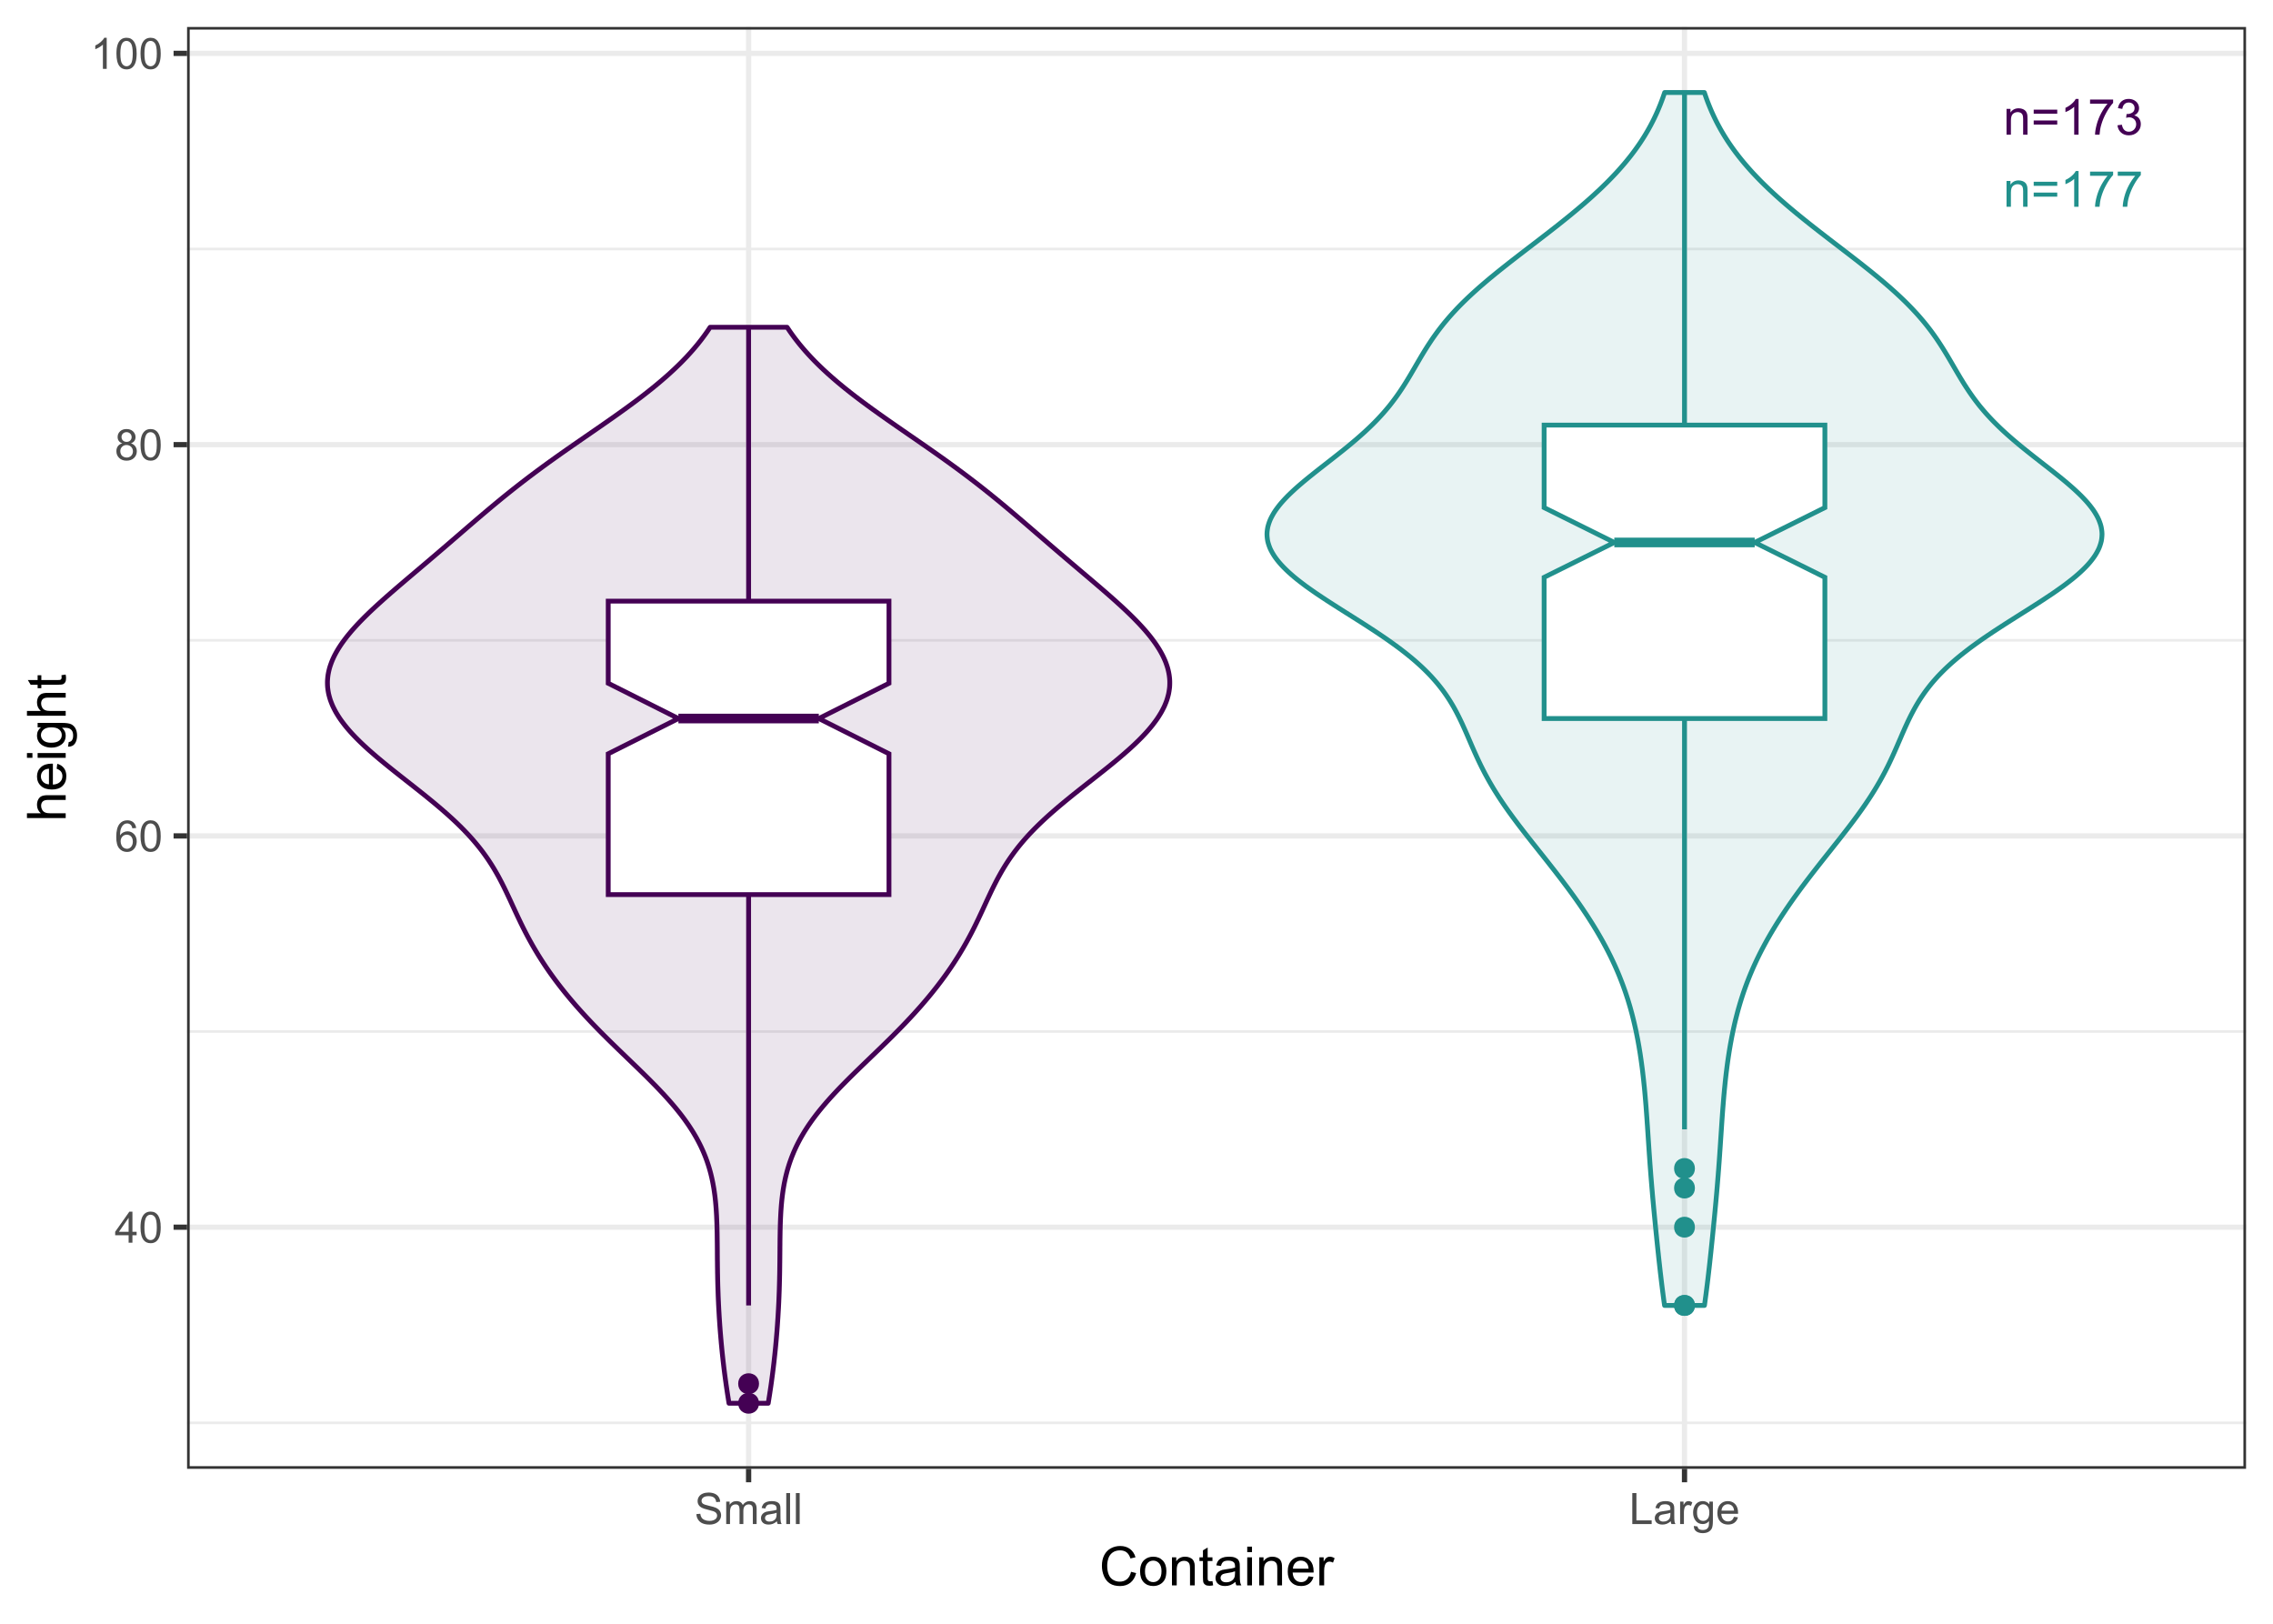 <?xml version="1.0" encoding="UTF-8"?>
<svg xmlns="http://www.w3.org/2000/svg" xmlns:xlink="http://www.w3.org/1999/xlink" width="504pt" height="360pt" viewBox="0 0 504 360" version="1.1">
<defs>
<g>
<symbol overflow="visible" id="glyph0-0">
<path style="stroke:none;" d="M 1.379 0 L 1.379 -6.898 L 6.898 -6.898 L 6.898 0 Z M 1.551 -0.172 L 6.727 -0.172 L 6.727 -6.727 L 1.551 -6.727 Z M 1.551 -0.172 "/>
</symbol>
<symbol overflow="visible" id="glyph0-1">
<path style="stroke:none;" d="M 0.727 0 L 0.727 -5.727 L 1.602 -5.727 L 1.602 -4.91 C 2.016 -5.539 2.625 -5.852 3.422 -5.855 C 3.766 -5.852 4.082 -5.789 4.375 -5.668 C 4.66 -5.539 4.875 -5.379 5.023 -5.18 C 5.164 -4.977 5.266 -4.738 5.324 -4.465 C 5.359 -4.285 5.379 -3.969 5.379 -3.52 L 5.379 0 L 4.41 0 L 4.41 -3.48 C 4.406 -3.875 4.367 -4.168 4.297 -4.367 C 4.219 -4.562 4.086 -4.719 3.895 -4.836 C 3.699 -4.949 3.473 -5.008 3.219 -5.012 C 2.801 -5.008 2.445 -4.879 2.148 -4.617 C 1.848 -4.355 1.699 -3.855 1.699 -3.125 L 1.699 0 Z M 0.727 0 "/>
</symbol>
<symbol overflow="visible" id="glyph0-2">
<path style="stroke:none;" d="M 5.832 -4.648 L 0.613 -4.648 L 0.613 -5.551 L 5.832 -5.551 Z M 5.832 -2.246 L 0.613 -2.246 L 0.613 -3.152 L 5.832 -3.152 Z M 5.832 -2.246 "/>
</symbol>
<symbol overflow="visible" id="glyph0-3">
<path style="stroke:none;" d="M 4.113 0 L 3.145 0 L 3.145 -6.184 C 2.906 -5.957 2.598 -5.734 2.223 -5.512 C 1.84 -5.289 1.5 -5.121 1.203 -5.012 L 1.203 -5.949 C 1.742 -6.199 2.219 -6.508 2.625 -6.875 C 3.031 -7.234 3.316 -7.59 3.488 -7.934 L 4.113 -7.934 Z M 4.113 0 "/>
</symbol>
<symbol overflow="visible" id="glyph0-4">
<path style="stroke:none;" d="M 0.523 -6.867 L 0.523 -7.801 L 5.637 -7.801 L 5.637 -7.047 C 5.133 -6.508 4.633 -5.797 4.141 -4.91 C 3.645 -4.02 3.262 -3.105 2.996 -2.172 C 2.801 -1.508 2.68 -0.785 2.625 0 L 1.629 0 C 1.637 -0.621 1.758 -1.371 1.992 -2.254 C 2.227 -3.133 2.562 -3.98 3 -4.801 C 3.438 -5.613 3.902 -6.305 4.395 -6.867 Z M 0.523 -6.867 "/>
</symbol>
<symbol overflow="visible" id="glyph0-5">
<path style="stroke:none;" d="M 0.465 -2.086 L 1.434 -2.215 C 1.543 -1.664 1.73 -1.266 2 -1.027 C 2.266 -0.781 2.594 -0.66 2.98 -0.664 C 3.434 -0.66 3.82 -0.82 4.137 -1.137 C 4.449 -1.453 4.605 -1.844 4.609 -2.312 C 4.605 -2.754 4.461 -3.121 4.172 -3.414 C 3.879 -3.699 3.508 -3.844 3.062 -3.848 C 2.875 -3.844 2.648 -3.809 2.379 -3.742 L 2.484 -4.594 C 2.547 -4.586 2.598 -4.582 2.641 -4.582 C 3.051 -4.582 3.422 -4.688 3.758 -4.906 C 4.086 -5.117 4.254 -5.449 4.254 -5.902 C 4.254 -6.254 4.133 -6.551 3.891 -6.785 C 3.648 -7.02 3.336 -7.137 2.961 -7.137 C 2.578 -7.137 2.266 -7.016 2.016 -6.781 C 1.766 -6.539 1.602 -6.184 1.531 -5.715 L 0.562 -5.887 C 0.68 -6.535 0.945 -7.039 1.367 -7.398 C 1.785 -7.754 2.309 -7.934 2.938 -7.934 C 3.367 -7.934 3.766 -7.84 4.129 -7.656 C 4.488 -7.469 4.766 -7.215 4.961 -6.898 C 5.152 -6.578 5.25 -6.242 5.25 -5.883 C 5.25 -5.539 5.156 -5.227 4.973 -4.945 C 4.789 -4.664 4.52 -4.441 4.16 -4.281 C 4.629 -4.168 4.992 -3.941 5.25 -3.605 C 5.508 -3.262 5.637 -2.84 5.637 -2.336 C 5.637 -1.645 5.383 -1.059 4.883 -0.578 C 4.375 -0.098 3.742 0.141 2.977 0.141 C 2.281 0.141 1.703 -0.066 1.246 -0.48 C 0.789 -0.895 0.527 -1.43 0.465 -2.086 Z M 0.465 -2.086 "/>
</symbol>
<symbol overflow="visible" id="glyph1-0">
<path style="stroke:none;" d="M 1.199 0 L 1.199 -6 L 6 -6 L 6 0 Z M 1.352 -0.148 L 5.852 -0.148 L 5.852 -5.852 L 1.352 -5.852 Z M 1.352 -0.148 "/>
</symbol>
<symbol overflow="visible" id="glyph1-1">
<path style="stroke:none;" d="M 3.102 0 L 3.102 -1.645 L 0.121 -1.645 L 0.121 -2.418 L 3.258 -6.871 L 3.945 -6.871 L 3.945 -2.418 L 4.875 -2.418 L 4.875 -1.645 L 3.945 -1.645 L 3.945 0 Z M 3.102 -2.418 L 3.102 -5.516 L 0.953 -2.418 Z M 3.102 -2.418 "/>
</symbol>
<symbol overflow="visible" id="glyph1-2">
<path style="stroke:none;" d="M 0.398 -3.391 C 0.398 -4.199 0.48 -4.852 0.648 -5.352 C 0.812 -5.844 1.062 -6.227 1.395 -6.496 C 1.723 -6.762 2.137 -6.895 2.641 -6.898 C 3.004 -6.895 3.328 -6.82 3.609 -6.676 C 3.887 -6.523 4.113 -6.312 4.297 -6.035 C 4.477 -5.754 4.621 -5.41 4.723 -5.012 C 4.824 -4.605 4.875 -4.066 4.879 -3.391 C 4.875 -2.582 4.793 -1.93 4.629 -1.438 C 4.465 -0.938 4.215 -0.555 3.887 -0.289 C 3.555 -0.016 3.141 0.117 2.641 0.117 C 1.973 0.117 1.453 -0.117 1.078 -0.594 C 0.625 -1.164 0.398 -2.098 0.398 -3.391 Z M 1.266 -3.391 C 1.266 -2.258 1.395 -1.508 1.66 -1.137 C 1.922 -0.762 2.25 -0.574 2.641 -0.578 C 3.023 -0.574 3.348 -0.762 3.613 -1.141 C 3.875 -1.512 4.008 -2.262 4.012 -3.391 C 4.008 -4.52 3.875 -5.27 3.613 -5.645 C 3.348 -6.012 3.02 -6.199 2.629 -6.203 C 2.238 -6.199 1.93 -6.035 1.703 -5.711 C 1.41 -5.289 1.266 -4.516 1.266 -3.391 Z M 1.266 -3.391 "/>
</symbol>
<symbol overflow="visible" id="glyph1-3">
<path style="stroke:none;" d="M 4.777 -5.188 L 3.938 -5.125 C 3.859 -5.453 3.75 -5.691 3.617 -5.844 C 3.387 -6.082 3.105 -6.203 2.773 -6.207 C 2.5 -6.203 2.266 -6.129 2.066 -5.98 C 1.797 -5.785 1.586 -5.504 1.438 -5.133 C 1.281 -4.758 1.203 -4.227 1.199 -3.543 C 1.398 -3.852 1.648 -4.082 1.945 -4.23 C 2.238 -4.379 2.543 -4.453 2.867 -4.457 C 3.426 -4.453 3.906 -4.246 4.305 -3.836 C 4.699 -3.418 4.898 -2.883 4.898 -2.23 C 4.898 -1.797 4.805 -1.395 4.617 -1.027 C 4.43 -0.652 4.172 -0.371 3.852 -0.176 C 3.523 0.02 3.156 0.117 2.746 0.117 C 2.039 0.117 1.465 -0.141 1.023 -0.656 C 0.578 -1.172 0.355 -2.023 0.359 -3.215 C 0.355 -4.539 0.602 -5.504 1.098 -6.113 C 1.52 -6.633 2.098 -6.895 2.828 -6.898 C 3.363 -6.895 3.805 -6.746 4.152 -6.445 C 4.496 -6.141 4.703 -5.719 4.777 -5.188 Z M 1.332 -2.227 C 1.328 -1.934 1.391 -1.652 1.516 -1.391 C 1.637 -1.121 1.809 -0.922 2.035 -0.785 C 2.254 -0.645 2.488 -0.574 2.734 -0.578 C 3.086 -0.574 3.391 -0.719 3.648 -1.008 C 3.902 -1.293 4.031 -1.684 4.035 -2.18 C 4.031 -2.652 3.906 -3.023 3.656 -3.301 C 3.402 -3.57 3.082 -3.707 2.699 -3.711 C 2.316 -3.707 1.992 -3.57 1.73 -3.301 C 1.461 -3.023 1.328 -2.668 1.332 -2.227 Z M 1.332 -2.227 "/>
</symbol>
<symbol overflow="visible" id="glyph1-4">
<path style="stroke:none;" d="M 1.695 -3.727 C 1.344 -3.852 1.086 -4.031 0.918 -4.273 C 0.746 -4.508 0.66 -4.793 0.664 -5.129 C 0.66 -5.625 0.84 -6.047 1.203 -6.387 C 1.559 -6.727 2.039 -6.895 2.641 -6.898 C 3.238 -6.895 3.719 -6.723 4.086 -6.375 C 4.449 -6.027 4.633 -5.602 4.637 -5.105 C 4.633 -4.781 4.551 -4.504 4.383 -4.27 C 4.215 -4.031 3.961 -3.852 3.625 -3.727 C 4.043 -3.586 4.363 -3.363 4.586 -3.059 C 4.805 -2.754 4.914 -2.387 4.918 -1.965 C 4.914 -1.371 4.707 -0.879 4.293 -0.48 C 3.875 -0.082 3.328 0.117 2.652 0.117 C 1.973 0.117 1.426 -0.082 1.012 -0.484 C 0.594 -0.883 0.387 -1.383 0.391 -1.988 C 0.387 -2.43 0.5 -2.805 0.73 -3.109 C 0.953 -3.41 1.273 -3.617 1.695 -3.727 Z M 1.527 -5.156 C 1.523 -4.828 1.629 -4.562 1.84 -4.359 C 2.051 -4.152 2.32 -4.047 2.656 -4.051 C 2.977 -4.047 3.246 -4.148 3.457 -4.355 C 3.664 -4.559 3.766 -4.812 3.77 -5.109 C 3.766 -5.418 3.66 -5.676 3.445 -5.891 C 3.23 -6.098 2.965 -6.203 2.648 -6.207 C 2.324 -6.203 2.055 -6.102 1.844 -5.895 C 1.629 -5.688 1.523 -5.441 1.527 -5.156 Z M 1.258 -1.984 C 1.254 -1.738 1.309 -1.504 1.426 -1.281 C 1.535 -1.055 1.707 -0.883 1.934 -0.762 C 2.16 -0.637 2.402 -0.574 2.664 -0.578 C 3.062 -0.574 3.395 -0.703 3.66 -0.965 C 3.922 -1.223 4.055 -1.551 4.055 -1.953 C 4.055 -2.355 3.918 -2.691 3.648 -2.961 C 3.375 -3.223 3.035 -3.355 2.633 -3.359 C 2.234 -3.355 1.906 -3.227 1.648 -2.965 C 1.383 -2.703 1.254 -2.375 1.258 -1.984 Z M 1.258 -1.984 "/>
</symbol>
<symbol overflow="visible" id="glyph1-5">
<path style="stroke:none;" d="M 3.578 0 L 2.734 0 L 2.734 -5.375 C 2.527 -5.18 2.262 -4.988 1.934 -4.793 C 1.602 -4.598 1.305 -4.453 1.047 -4.359 L 1.047 -5.176 C 1.516 -5.395 1.926 -5.664 2.281 -5.98 C 2.633 -6.293 2.883 -6.598 3.031 -6.898 L 3.578 -6.898 Z M 3.578 0 "/>
</symbol>
<symbol overflow="visible" id="glyph1-6">
<path style="stroke:none;" d="M 0.43 -2.207 L 1.289 -2.281 C 1.328 -1.934 1.422 -1.652 1.574 -1.434 C 1.719 -1.211 1.949 -1.035 2.266 -0.902 C 2.574 -0.766 2.926 -0.695 3.32 -0.699 C 3.664 -0.695 3.969 -0.746 4.238 -0.852 C 4.5 -0.953 4.699 -1.098 4.828 -1.277 C 4.957 -1.457 5.02 -1.652 5.023 -1.867 C 5.02 -2.078 4.957 -2.266 4.836 -2.43 C 4.707 -2.59 4.504 -2.727 4.219 -2.836 C 4.031 -2.906 3.621 -3.016 2.992 -3.172 C 2.359 -3.32 1.918 -3.465 1.668 -3.602 C 1.336 -3.77 1.09 -3.98 0.934 -4.238 C 0.77 -4.488 0.691 -4.773 0.695 -5.094 C 0.691 -5.438 0.789 -5.762 0.988 -6.066 C 1.184 -6.363 1.473 -6.594 1.852 -6.754 C 2.227 -6.906 2.645 -6.984 3.113 -6.988 C 3.617 -6.984 4.066 -6.902 4.457 -6.742 C 4.844 -6.574 5.145 -6.332 5.355 -6.016 C 5.566 -5.695 5.68 -5.336 5.695 -4.938 L 4.824 -4.871 C 4.773 -5.301 4.617 -5.629 4.348 -5.855 C 4.074 -6.074 3.672 -6.188 3.148 -6.188 C 2.594 -6.188 2.195 -6.086 1.945 -5.883 C 1.695 -5.68 1.57 -5.438 1.57 -5.156 C 1.57 -4.906 1.656 -4.703 1.836 -4.547 C 2.008 -4.387 2.465 -4.223 3.207 -4.055 C 3.941 -3.887 4.449 -3.738 4.73 -3.617 C 5.125 -3.43 5.422 -3.199 5.613 -2.918 C 5.805 -2.633 5.898 -2.305 5.902 -1.941 C 5.898 -1.57 5.793 -1.227 5.586 -0.906 C 5.375 -0.582 5.074 -0.332 4.684 -0.152 C 4.289 0.027 3.848 0.117 3.359 0.117 C 2.734 0.117 2.215 0.027 1.797 -0.152 C 1.375 -0.332 1.047 -0.605 0.809 -0.973 C 0.566 -1.336 0.438 -1.746 0.43 -2.207 Z M 0.43 -2.207 "/>
</symbol>
<symbol overflow="visible" id="glyph1-7">
<path style="stroke:none;" d="M 0.633 0 L 0.633 -4.977 L 1.387 -4.977 L 1.387 -4.281 C 1.539 -4.52 1.746 -4.715 2.008 -4.867 C 2.266 -5.012 2.562 -5.086 2.898 -5.09 C 3.262 -5.086 3.562 -5.008 3.801 -4.859 C 4.035 -4.703 4.203 -4.492 4.305 -4.219 C 4.695 -4.797 5.207 -5.086 5.84 -5.09 C 6.332 -5.086 6.711 -4.949 6.98 -4.68 C 7.242 -4.402 7.375 -3.98 7.379 -3.418 L 7.379 0 L 6.539 0 L 6.539 -3.137 C 6.539 -3.469 6.512 -3.711 6.457 -3.863 C 6.402 -4.008 6.301 -4.129 6.16 -4.223 C 6.012 -4.312 5.844 -4.359 5.652 -4.359 C 5.301 -4.359 5.012 -4.242 4.781 -4.008 C 4.547 -3.773 4.43 -3.398 4.434 -2.891 L 4.434 0 L 3.59 0 L 3.59 -3.234 C 3.586 -3.609 3.516 -3.891 3.383 -4.078 C 3.242 -4.266 3.02 -4.359 2.711 -4.359 C 2.469 -4.359 2.25 -4.297 2.051 -4.172 C 1.848 -4.047 1.699 -3.863 1.613 -3.621 C 1.52 -3.379 1.477 -3.031 1.477 -2.582 L 1.477 0 Z M 0.633 0 "/>
</symbol>
<symbol overflow="visible" id="glyph1-8">
<path style="stroke:none;" d="M 3.883 -0.613 C 3.566 -0.344 3.266 -0.156 2.98 -0.051 C 2.688 0.059 2.375 0.109 2.047 0.113 C 1.496 0.109 1.078 -0.02 0.785 -0.285 C 0.492 -0.551 0.344 -0.895 0.348 -1.312 C 0.344 -1.555 0.398 -1.777 0.512 -1.98 C 0.621 -2.18 0.77 -2.34 0.949 -2.465 C 1.129 -2.586 1.328 -2.68 1.555 -2.742 C 1.719 -2.785 1.969 -2.824 2.305 -2.867 C 2.984 -2.945 3.488 -3.043 3.812 -3.16 C 3.812 -3.27 3.812 -3.344 3.816 -3.379 C 3.812 -3.719 3.734 -3.961 3.578 -4.105 C 3.359 -4.293 3.039 -4.387 2.617 -4.391 C 2.215 -4.387 1.922 -4.32 1.734 -4.184 C 1.547 -4.043 1.406 -3.797 1.316 -3.445 L 0.492 -3.559 C 0.566 -3.906 0.688 -4.191 0.863 -4.41 C 1.031 -4.625 1.281 -4.793 1.605 -4.914 C 1.93 -5.027 2.305 -5.086 2.738 -5.09 C 3.16 -5.086 3.508 -5.035 3.773 -4.938 C 4.039 -4.836 4.234 -4.711 4.359 -4.562 C 4.484 -4.41 4.57 -4.219 4.621 -3.988 C 4.648 -3.844 4.664 -3.586 4.664 -3.211 L 4.664 -2.086 C 4.664 -1.301 4.68 -0.805 4.719 -0.598 C 4.75 -0.387 4.82 -0.188 4.93 0 L 4.051 0 C 3.957 -0.172 3.902 -0.375 3.883 -0.613 Z M 3.812 -2.5 C 3.504 -2.371 3.043 -2.266 2.434 -2.18 C 2.082 -2.129 1.836 -2.07 1.695 -2.012 C 1.547 -1.945 1.438 -1.855 1.363 -1.734 C 1.281 -1.613 1.242 -1.48 1.246 -1.336 C 1.242 -1.109 1.328 -0.922 1.5 -0.773 C 1.672 -0.621 1.922 -0.543 2.25 -0.547 C 2.574 -0.543 2.863 -0.617 3.117 -0.762 C 3.367 -0.902 3.551 -1.094 3.676 -1.344 C 3.762 -1.531 3.809 -1.812 3.812 -2.188 Z M 3.812 -2.5 "/>
</symbol>
<symbol overflow="visible" id="glyph1-9">
<path style="stroke:none;" d="M 0.613 0 L 0.613 -6.871 L 1.457 -6.871 L 1.457 0 Z M 0.613 0 "/>
</symbol>
<symbol overflow="visible" id="glyph1-10">
<path style="stroke:none;" d="M 0.703 0 L 0.703 -6.871 L 1.613 -6.871 L 1.613 -0.812 L 4.996 -0.812 L 4.996 0 Z M 0.703 0 "/>
</symbol>
<symbol overflow="visible" id="glyph1-11">
<path style="stroke:none;" d="M 0.625 0 L 0.625 -4.977 L 1.383 -4.977 L 1.383 -4.223 C 1.574 -4.574 1.75 -4.809 1.918 -4.922 C 2.078 -5.031 2.262 -5.086 2.461 -5.09 C 2.742 -5.086 3.031 -4.996 3.328 -4.82 L 3.039 -4.035 C 2.828 -4.156 2.621 -4.219 2.418 -4.219 C 2.23 -4.219 2.066 -4.16 1.922 -4.051 C 1.773 -3.938 1.668 -3.785 1.609 -3.59 C 1.512 -3.289 1.465 -2.961 1.469 -2.605 L 1.469 0 Z M 0.625 0 "/>
</symbol>
<symbol overflow="visible" id="glyph1-12">
<path style="stroke:none;" d="M 0.477 0.414 L 1.297 0.535 C 1.328 0.785 1.426 0.969 1.586 1.086 C 1.793 1.238 2.078 1.316 2.441 1.32 C 2.828 1.316 3.129 1.238 3.344 1.086 C 3.555 0.926 3.699 0.707 3.777 0.43 C 3.82 0.254 3.84 -0.102 3.84 -0.652 C 3.465 -0.215 3.008 0 2.461 0 C 1.773 0 1.242 -0.246 0.871 -0.738 C 0.492 -1.23 0.305 -1.82 0.309 -2.516 C 0.305 -2.988 0.391 -3.43 0.566 -3.832 C 0.734 -4.23 0.984 -4.539 1.312 -4.762 C 1.641 -4.977 2.023 -5.086 2.465 -5.09 C 3.051 -5.086 3.535 -4.848 3.918 -4.379 L 3.918 -4.977 L 4.695 -4.977 L 4.695 -0.676 C 4.691 0.102 4.613 0.648 4.457 0.973 C 4.297 1.293 4.047 1.547 3.707 1.738 C 3.363 1.922 2.941 2.016 2.445 2.02 C 1.848 2.016 1.371 1.883 1.008 1.617 C 0.641 1.352 0.461 0.949 0.477 0.414 Z M 1.176 -2.578 C 1.172 -1.922 1.301 -1.445 1.562 -1.148 C 1.82 -0.848 2.145 -0.695 2.539 -0.699 C 2.922 -0.695 3.25 -0.844 3.516 -1.145 C 3.777 -1.441 3.906 -1.91 3.91 -2.551 C 3.906 -3.156 3.773 -3.617 3.504 -3.926 C 3.23 -4.234 2.902 -4.387 2.527 -4.391 C 2.148 -4.387 1.832 -4.234 1.57 -3.934 C 1.305 -3.625 1.172 -3.176 1.176 -2.578 Z M 1.176 -2.578 "/>
</symbol>
<symbol overflow="visible" id="glyph1-13">
<path style="stroke:none;" d="M 4.039 -1.602 L 4.914 -1.496 C 4.773 -0.98 4.52 -0.586 4.148 -0.309 C 3.773 -0.027 3.297 0.109 2.723 0.113 C 1.992 0.109 1.414 -0.109 0.992 -0.559 C 0.562 -1.004 0.352 -1.633 0.352 -2.445 C 0.352 -3.281 0.566 -3.934 0.996 -4.395 C 1.426 -4.855 1.984 -5.086 2.676 -5.09 C 3.34 -5.086 3.883 -4.859 4.309 -4.41 C 4.727 -3.953 4.938 -3.316 4.941 -2.5 C 4.938 -2.445 4.938 -2.371 4.938 -2.273 L 1.223 -2.273 C 1.25 -1.727 1.406 -1.305 1.688 -1.016 C 1.965 -0.723 2.309 -0.578 2.727 -0.582 C 3.031 -0.578 3.297 -0.66 3.52 -0.824 C 3.734 -0.984 3.906 -1.242 4.039 -1.602 Z M 1.27 -2.969 L 4.051 -2.969 C 4.008 -3.383 3.902 -3.695 3.73 -3.91 C 3.461 -4.23 3.113 -4.395 2.688 -4.398 C 2.297 -4.395 1.969 -4.266 1.707 -4.008 C 1.441 -3.746 1.297 -3.398 1.27 -2.969 Z M 1.27 -2.969 "/>
</symbol>
<symbol overflow="visible" id="glyph2-0">
<path style="stroke:none;" d="M 1.5 0 L 1.5 -7.5 L 7.5 -7.5 L 7.5 0 Z M 1.688 -0.188 L 7.312 -0.188 L 7.312 -7.312 L 1.688 -7.312 Z M 1.688 -0.188 "/>
</symbol>
<symbol overflow="visible" id="glyph2-1">
<path style="stroke:none;" d="M 7.055 -3.012 L 8.191 -2.727 C 7.953 -1.789 7.523 -1.078 6.906 -0.586 C 6.285 -0.098 5.527 0.145 4.633 0.148 C 3.707 0.145 2.953 -0.039 2.375 -0.418 C 1.793 -0.793 1.352 -1.34 1.051 -2.055 C 0.746 -2.77 0.598 -3.539 0.598 -4.359 C 0.598 -5.254 0.766 -6.031 1.109 -6.699 C 1.449 -7.363 1.938 -7.871 2.57 -8.215 C 3.199 -8.559 3.895 -8.73 4.652 -8.734 C 5.512 -8.73 6.234 -8.512 6.82 -8.078 C 7.406 -7.637 7.812 -7.023 8.047 -6.234 L 6.926 -5.969 C 6.723 -6.59 6.434 -7.047 6.059 -7.336 C 5.68 -7.621 5.203 -7.762 4.629 -7.766 C 3.969 -7.762 3.414 -7.605 2.973 -7.289 C 2.527 -6.969 2.219 -6.543 2.039 -6.012 C 1.859 -5.48 1.77 -4.93 1.77 -4.367 C 1.77 -3.633 1.875 -2.996 2.086 -2.449 C 2.297 -1.902 2.629 -1.496 3.082 -1.23 C 3.531 -0.961 4.016 -0.824 4.539 -0.828 C 5.176 -0.824 5.715 -1.008 6.156 -1.379 C 6.598 -1.742 6.898 -2.289 7.055 -3.012 Z M 7.055 -3.012 "/>
</symbol>
<symbol overflow="visible" id="glyph2-2">
<path style="stroke:none;" d="M 0.398 -3.109 C 0.398 -4.262 0.719 -5.117 1.359 -5.672 C 1.895 -6.133 2.547 -6.363 3.316 -6.363 C 4.172 -6.363 4.871 -6.082 5.414 -5.52 C 5.953 -4.957 6.223 -4.184 6.227 -3.199 C 6.223 -2.398 6.102 -1.766 5.867 -1.309 C 5.625 -0.848 5.277 -0.492 4.82 -0.238 C 4.359 0.016 3.859 0.141 3.316 0.141 C 2.441 0.141 1.734 -0.137 1.203 -0.695 C 0.664 -1.254 0.398 -2.059 0.398 -3.109 Z M 1.484 -3.109 C 1.48 -2.309 1.656 -1.711 2.004 -1.32 C 2.348 -0.922 2.785 -0.727 3.316 -0.727 C 3.84 -0.727 4.273 -0.926 4.621 -1.324 C 4.969 -1.723 5.145 -2.328 5.145 -3.148 C 5.145 -3.914 4.969 -4.496 4.617 -4.895 C 4.266 -5.289 3.832 -5.488 3.316 -5.492 C 2.785 -5.488 2.348 -5.293 2.004 -4.898 C 1.656 -4.5 1.48 -3.902 1.484 -3.109 Z M 1.484 -3.109 "/>
</symbol>
<symbol overflow="visible" id="glyph2-3">
<path style="stroke:none;" d="M 0.789 0 L 0.789 -6.223 L 1.742 -6.223 L 1.742 -5.336 C 2.195 -6.02 2.855 -6.363 3.719 -6.363 C 4.09 -6.363 4.434 -6.293 4.754 -6.16 C 5.066 -6.023 5.305 -5.848 5.461 -5.633 C 5.617 -5.41 5.727 -5.152 5.789 -4.852 C 5.828 -4.656 5.848 -4.312 5.848 -3.828 L 5.848 0 L 4.793 0 L 4.793 -3.785 C 4.793 -4.215 4.75 -4.535 4.668 -4.75 C 4.586 -4.961 4.441 -5.129 4.234 -5.258 C 4.023 -5.383 3.777 -5.449 3.5 -5.449 C 3.047 -5.449 2.66 -5.305 2.332 -5.02 C 2.004 -4.734 1.84 -4.195 1.844 -3.398 L 1.844 0 Z M 0.789 0 "/>
</symbol>
<symbol overflow="visible" id="glyph2-4">
<path style="stroke:none;" d="M 3.094 -0.945 L 3.246 -0.012 C 2.949 0.051 2.684 0.082 2.449 0.082 C 2.066 0.082 1.77 0.023 1.559 -0.098 C 1.348 -0.219 1.199 -0.379 1.113 -0.578 C 1.027 -0.773 0.984 -1.188 0.984 -1.82 L 0.984 -5.402 L 0.211 -5.402 L 0.211 -6.223 L 0.984 -6.223 L 0.984 -7.766 L 2.031 -8.398 L 2.031 -6.223 L 3.094 -6.223 L 3.094 -5.402 L 2.031 -5.402 L 2.031 -1.766 C 2.027 -1.461 2.047 -1.27 2.086 -1.184 C 2.125 -1.098 2.184 -1.027 2.27 -0.977 C 2.352 -0.926 2.473 -0.902 2.633 -0.902 C 2.742 -0.902 2.898 -0.914 3.094 -0.945 Z M 3.094 -0.945 "/>
</symbol>
<symbol overflow="visible" id="glyph2-5">
<path style="stroke:none;" d="M 4.852 -0.766 C 4.461 -0.434 4.082 -0.199 3.723 -0.062 C 3.355 0.074 2.969 0.141 2.562 0.141 C 1.875 0.141 1.352 -0.023 0.984 -0.359 C 0.617 -0.688 0.434 -1.117 0.434 -1.641 C 0.434 -1.945 0.5 -2.223 0.641 -2.473 C 0.777 -2.723 0.961 -2.926 1.188 -3.082 C 1.41 -3.234 1.664 -3.348 1.945 -3.43 C 2.152 -3.477 2.465 -3.531 2.883 -3.586 C 3.734 -3.688 4.359 -3.809 4.766 -3.949 C 4.766 -4.09 4.77 -4.18 4.77 -4.227 C 4.77 -4.648 4.668 -4.953 4.469 -5.133 C 4.199 -5.371 3.801 -5.488 3.27 -5.492 C 2.77 -5.488 2.402 -5.402 2.168 -5.23 C 1.934 -5.055 1.758 -4.746 1.648 -4.305 L 0.617 -4.445 C 0.707 -4.887 0.863 -5.242 1.078 -5.516 C 1.289 -5.781 1.598 -5.992 2.008 -6.141 C 2.41 -6.289 2.883 -6.363 3.422 -6.363 C 3.953 -6.363 4.383 -6.301 4.715 -6.176 C 5.047 -6.051 5.293 -5.891 5.449 -5.703 C 5.605 -5.512 5.715 -5.273 5.777 -4.984 C 5.809 -4.805 5.824 -4.48 5.828 -4.016 L 5.828 -2.609 C 5.824 -1.625 5.848 -1.004 5.895 -0.746 C 5.941 -0.484 6.031 -0.238 6.164 0 L 5.062 0 C 4.953 -0.219 4.883 -0.473 4.852 -0.766 Z M 4.766 -3.125 C 4.375 -2.965 3.801 -2.832 3.039 -2.727 C 2.605 -2.66 2.301 -2.59 2.121 -2.516 C 1.941 -2.434 1.801 -2.32 1.703 -2.172 C 1.605 -2.02 1.559 -1.852 1.559 -1.672 C 1.559 -1.387 1.664 -1.152 1.875 -0.969 C 2.086 -0.777 2.398 -0.684 2.812 -0.688 C 3.219 -0.684 3.578 -0.773 3.895 -0.953 C 4.211 -1.129 4.445 -1.371 4.594 -1.68 C 4.707 -1.918 4.762 -2.27 4.766 -2.734 Z M 4.766 -3.125 "/>
</symbol>
<symbol overflow="visible" id="glyph2-6">
<path style="stroke:none;" d="M 0.797 -7.375 L 0.797 -8.59 L 1.852 -8.59 L 1.852 -7.375 Z M 0.797 0 L 0.797 -6.223 L 1.852 -6.223 L 1.852 0 Z M 0.797 0 "/>
</symbol>
<symbol overflow="visible" id="glyph2-7">
<path style="stroke:none;" d="M 5.051 -2.004 L 6.141 -1.867 C 5.969 -1.23 5.648 -0.738 5.184 -0.387 C 4.719 -0.035 4.125 0.141 3.406 0.141 C 2.492 0.141 1.77 -0.137 1.238 -0.699 C 0.699 -1.254 0.434 -2.043 0.438 -3.059 C 0.434 -4.105 0.703 -4.918 1.246 -5.496 C 1.781 -6.074 2.48 -6.363 3.344 -6.363 C 4.176 -6.363 4.855 -6.078 5.383 -5.512 C 5.91 -4.945 6.176 -4.148 6.176 -3.125 C 6.176 -3.059 6.172 -2.965 6.172 -2.844 L 1.531 -2.844 C 1.562 -2.156 1.758 -1.633 2.109 -1.27 C 2.457 -0.906 2.891 -0.727 3.41 -0.727 C 3.797 -0.727 4.125 -0.828 4.402 -1.031 C 4.672 -1.234 4.891 -1.559 5.051 -2.004 Z M 1.586 -3.711 L 5.062 -3.711 C 5.016 -4.227 4.883 -4.621 4.664 -4.887 C 4.328 -5.293 3.891 -5.496 3.359 -5.496 C 2.871 -5.496 2.465 -5.332 2.137 -5.008 C 1.805 -4.684 1.621 -4.25 1.586 -3.711 Z M 1.586 -3.711 "/>
</symbol>
<symbol overflow="visible" id="glyph2-8">
<path style="stroke:none;" d="M 0.781 0 L 0.781 -6.223 L 1.727 -6.223 L 1.727 -5.281 C 1.969 -5.719 2.191 -6.012 2.398 -6.152 C 2.602 -6.293 2.828 -6.363 3.078 -6.363 C 3.43 -6.363 3.793 -6.25 4.16 -6.023 L 3.797 -5.047 C 3.539 -5.195 3.281 -5.273 3.023 -5.273 C 2.793 -5.273 2.586 -5.203 2.402 -5.066 C 2.215 -4.926 2.082 -4.734 2.008 -4.488 C 1.891 -4.113 1.832 -3.703 1.836 -3.258 L 1.836 0 Z M 0.781 0 "/>
</symbol>
<symbol overflow="visible" id="glyph3-0">
<path style="stroke:none;" d="M 0 -1.5 L -7.5 -1.5 L -7.5 -7.5 L 0 -7.5 Z M -0.188 -1.688 L -0.188 -7.312 L -7.312 -7.312 L -7.312 -1.688 Z M -0.188 -1.688 "/>
</symbol>
<symbol overflow="visible" id="glyph3-1">
<path style="stroke:none;" d="M 0 -0.789 L -8.59 -0.793 L -8.59 -1.848 L -5.508 -1.848 C -6.078 -2.336 -6.363 -2.957 -6.363 -3.711 C -6.363 -4.164 -6.27 -4.566 -6.09 -4.91 C -5.906 -5.25 -5.656 -5.492 -5.34 -5.641 C -5.016 -5.785 -4.551 -5.859 -3.941 -5.859 L 0 -5.859 L 0 -4.805 L -3.941 -4.805 C -4.469 -4.805 -4.852 -4.688 -5.094 -4.461 C -5.328 -4.227 -5.449 -3.906 -5.453 -3.492 C -5.449 -3.18 -5.367 -2.883 -5.211 -2.609 C -5.047 -2.332 -4.828 -2.137 -4.551 -2.023 C -4.273 -1.902 -3.891 -1.844 -3.406 -1.848 L 0 -1.844 Z M 0 -0.789 "/>
</symbol>
<symbol overflow="visible" id="glyph3-2">
<path style="stroke:none;" d="M -2.004 -5.051 L -1.867 -6.141 C -1.23 -5.969 -0.738 -5.648 -0.387 -5.184 C -0.035 -4.719 0.141 -4.125 0.141 -3.406 C 0.141 -2.492 -0.137 -1.77 -0.699 -1.238 C -1.254 -0.703 -2.043 -0.438 -3.059 -0.441 C -4.105 -0.438 -4.918 -0.707 -5.496 -1.25 C -6.074 -1.785 -6.363 -2.484 -6.363 -3.348 C -6.363 -4.176 -6.078 -4.855 -5.512 -5.383 C -4.945 -5.91 -4.148 -6.176 -3.121 -6.176 C -3.055 -6.176 -2.961 -6.172 -2.84 -6.172 L -2.844 -1.531 C -2.156 -1.566 -1.633 -1.762 -1.27 -2.109 C -0.906 -2.457 -0.727 -2.891 -0.727 -3.41 C -0.727 -3.797 -0.828 -4.125 -1.031 -4.402 C -1.234 -4.672 -1.559 -4.891 -2.004 -5.051 Z M -3.711 -1.59 L -3.707 -5.062 C -4.227 -5.016 -4.621 -4.883 -4.887 -4.664 C -5.293 -4.328 -5.496 -3.891 -5.496 -3.359 C -5.496 -2.871 -5.332 -2.465 -5.008 -2.137 C -4.684 -1.805 -4.25 -1.621 -3.711 -1.59 Z M -3.711 -1.59 "/>
</symbol>
<symbol overflow="visible" id="glyph3-3">
<path style="stroke:none;" d="M -7.375 -0.797 L -8.59 -0.797 L -8.59 -1.852 L -7.375 -1.852 Z M 0 -0.797 L -6.223 -0.797 L -6.223 -1.852 L 0 -1.852 Z M 0 -0.797 "/>
</symbol>
<symbol overflow="visible" id="glyph3-4">
<path style="stroke:none;" d="M 0.516 -0.598 L 0.668 -1.625 C 0.98 -1.664 1.211 -1.785 1.359 -1.98 C 1.555 -2.242 1.652 -2.598 1.652 -3.055 C 1.652 -3.539 1.555 -3.918 1.359 -4.184 C 1.164 -4.449 0.891 -4.629 0.539 -4.723 C 0.324 -4.777 -0.125 -4.801 -0.812 -4.797 C -0.27 -4.336 0 -3.762 0 -3.078 C 0 -2.219 -0.309 -1.559 -0.926 -1.09 C -1.543 -0.621 -2.281 -0.387 -3.148 -0.387 C -3.738 -0.387 -4.285 -0.492 -4.789 -0.707 C -5.289 -0.922 -5.68 -1.234 -5.953 -1.645 C -6.227 -2.051 -6.363 -2.531 -6.363 -3.082 C -6.363 -3.816 -6.066 -4.422 -5.473 -4.898 L -6.223 -4.898 L -6.223 -5.871 L -0.844 -5.871 C 0.125 -5.871 0.809 -5.77 1.215 -5.574 C 1.617 -5.375 1.938 -5.062 2.176 -4.637 C 2.406 -4.207 2.523 -3.684 2.523 -3.059 C 2.52 -2.316 2.352 -1.715 2.023 -1.258 C 1.688 -0.801 1.188 -0.582 0.516 -0.598 Z M -3.223 -1.473 C -2.406 -1.469 -1.809 -1.633 -1.434 -1.957 C -1.055 -2.281 -0.867 -2.688 -0.871 -3.176 C -0.867 -3.66 -1.055 -4.066 -1.43 -4.395 C -1.805 -4.723 -2.391 -4.887 -3.188 -4.887 C -3.945 -4.887 -4.52 -4.715 -4.91 -4.379 C -5.297 -4.039 -5.488 -3.633 -5.492 -3.16 C -5.488 -2.688 -5.297 -2.289 -4.918 -1.965 C -4.535 -1.633 -3.973 -1.469 -3.223 -1.473 Z M -3.223 -1.473 "/>
</symbol>
<symbol overflow="visible" id="glyph3-5">
<path style="stroke:none;" d="M -0.941 -3.094 L -0.012 -3.246 C 0.051 -2.949 0.082 -2.684 0.082 -2.449 C 0.082 -2.066 0.023 -1.77 -0.098 -1.559 C -0.219 -1.348 -0.379 -1.199 -0.574 -1.113 C -0.77 -1.027 -1.184 -0.984 -1.82 -0.984 L -5.402 -0.984 L -5.402 -0.211 L -6.223 -0.211 L -6.223 -0.984 L -7.766 -0.984 L -8.398 -2.035 L -6.223 -2.035 L -6.223 -3.094 L -5.402 -3.094 L -5.402 -2.035 L -1.762 -2.031 C -1.461 -2.027 -1.27 -2.047 -1.184 -2.086 C -1.098 -2.125 -1.027 -2.184 -0.977 -2.27 C -0.926 -2.352 -0.902 -2.473 -0.902 -2.633 C -0.902 -2.742 -0.914 -2.898 -0.941 -3.094 Z M -0.941 -3.094 "/>
</symbol>
</g>
<clipPath id="clip1">
  <path d="M 41.48 5.977 L 498.023 5.977 L 498.023 325.645 L 41.48 325.645 Z M 41.48 5.977 "/>
</clipPath>
<clipPath id="clip2">
  <path d="M 41.48 315 L 498.023 315 L 498.023 316 L 41.48 316 Z M 41.48 315 "/>
</clipPath>
<clipPath id="clip3">
  <path d="M 41.48 228 L 498.023 228 L 498.023 229 L 41.48 229 Z M 41.48 228 "/>
</clipPath>
<clipPath id="clip4">
  <path d="M 41.48 141 L 498.023 141 L 498.023 143 L 41.48 143 Z M 41.48 141 "/>
</clipPath>
<clipPath id="clip5">
  <path d="M 41.48 54 L 498.023 54 L 498.023 56 L 41.48 56 Z M 41.48 54 "/>
</clipPath>
<clipPath id="clip6">
  <path d="M 41.48 271 L 498.023 271 L 498.023 273 L 41.48 273 Z M 41.48 271 "/>
</clipPath>
<clipPath id="clip7">
  <path d="M 41.48 184 L 498.023 184 L 498.023 186 L 41.48 186 Z M 41.48 184 "/>
</clipPath>
<clipPath id="clip8">
  <path d="M 41.48 98 L 498.023 98 L 498.023 100 L 41.48 100 Z M 41.48 98 "/>
</clipPath>
<clipPath id="clip9">
  <path d="M 41.48 11 L 498.023 11 L 498.023 13 L 41.48 13 Z M 41.48 11 "/>
</clipPath>
<clipPath id="clip10">
  <path d="M 165 5.977 L 167 5.977 L 167 325.645 L 165 325.645 Z M 165 5.977 "/>
</clipPath>
<clipPath id="clip11">
  <path d="M 372 5.977 L 375 5.977 L 375 325.645 L 372 325.645 Z M 372 5.977 "/>
</clipPath>
<clipPath id="clip12">
  <path d="M 41.48 5.977 L 498.023 5.977 L 498.023 325.645 L 41.48 325.645 Z M 41.48 5.977 "/>
</clipPath>
</defs>
<g id="surface384">
<rect x="0" y="0" width="504" height="360" style="fill:rgb(100%,100%,100%);fill-opacity:1;stroke:none;"/>
<rect x="0" y="0" width="504" height="360" style="fill:rgb(100%,100%,100%);fill-opacity:1;stroke:none;"/>
<path style="fill:none;stroke-width:1.164;stroke-linecap:round;stroke-linejoin:round;stroke:rgb(100%,100%,100%);stroke-opacity:1;stroke-miterlimit:10;" d="M 0 360 L 504 360 L 504 0 L 0 0 Z M 0 360 "/>
<g clip-path="url(#clip1)" clip-rule="nonzero">
<path style=" stroke:none;fill-rule:nonzero;fill:rgb(100%,100%,100%);fill-opacity:1;" d="M 41.48 325.645 L 498.023 325.645 L 498.023 5.977 L 41.48 5.977 Z M 41.48 325.645 "/>
</g>
<g clip-path="url(#clip2)" clip-rule="nonzero">
<path style="fill:none;stroke-width:0.582;stroke-linecap:butt;stroke-linejoin:round;stroke:rgb(92.157%,92.157%,92.157%);stroke-opacity:1;stroke-miterlimit:10;" d="M 41.48 315.453 L 498.023 315.453 "/>
</g>
<g clip-path="url(#clip3)" clip-rule="nonzero">
<path style="fill:none;stroke-width:0.582;stroke-linecap:butt;stroke-linejoin:round;stroke:rgb(92.157%,92.157%,92.157%);stroke-opacity:1;stroke-miterlimit:10;" d="M 41.48 228.703 L 498.023 228.703 "/>
</g>
<g clip-path="url(#clip4)" clip-rule="nonzero">
<path style="fill:none;stroke-width:0.582;stroke-linecap:butt;stroke-linejoin:round;stroke:rgb(92.157%,92.157%,92.157%);stroke-opacity:1;stroke-miterlimit:10;" d="M 41.48 141.957 L 498.023 141.957 "/>
</g>
<g clip-path="url(#clip5)" clip-rule="nonzero">
<path style="fill:none;stroke-width:0.582;stroke-linecap:butt;stroke-linejoin:round;stroke:rgb(92.157%,92.157%,92.157%);stroke-opacity:1;stroke-miterlimit:10;" d="M 41.48 55.207 L 498.023 55.207 "/>
</g>
<g clip-path="url(#clip6)" clip-rule="nonzero">
<path style="fill:none;stroke-width:1.164;stroke-linecap:butt;stroke-linejoin:round;stroke:rgb(92.157%,92.157%,92.157%);stroke-opacity:1;stroke-miterlimit:10;" d="M 41.48 272.078 L 498.023 272.078 "/>
</g>
<g clip-path="url(#clip7)" clip-rule="nonzero">
<path style="fill:none;stroke-width:1.164;stroke-linecap:butt;stroke-linejoin:round;stroke:rgb(92.157%,92.157%,92.157%);stroke-opacity:1;stroke-miterlimit:10;" d="M 41.48 185.332 L 498.023 185.332 "/>
</g>
<g clip-path="url(#clip8)" clip-rule="nonzero">
<path style="fill:none;stroke-width:1.164;stroke-linecap:butt;stroke-linejoin:round;stroke:rgb(92.157%,92.157%,92.157%);stroke-opacity:1;stroke-miterlimit:10;" d="M 41.48 98.582 L 498.023 98.582 "/>
</g>
<g clip-path="url(#clip9)" clip-rule="nonzero">
<path style="fill:none;stroke-width:1.164;stroke-linecap:butt;stroke-linejoin:round;stroke:rgb(92.157%,92.157%,92.157%);stroke-opacity:1;stroke-miterlimit:10;" d="M 41.48 11.832 L 498.023 11.832 "/>
</g>
<g clip-path="url(#clip10)" clip-rule="nonzero">
<path style="fill:none;stroke-width:1.164;stroke-linecap:butt;stroke-linejoin:round;stroke:rgb(92.157%,92.157%,92.157%);stroke-opacity:1;stroke-miterlimit:10;" d="M 165.992 325.645 L 165.992 5.977 "/>
</g>
<g clip-path="url(#clip11)" clip-rule="nonzero">
<path style="fill:none;stroke-width:1.164;stroke-linecap:butt;stroke-linejoin:round;stroke:rgb(92.157%,92.157%,92.157%);stroke-opacity:1;stroke-miterlimit:10;" d="M 373.512 325.645 L 373.512 5.977 "/>
</g>
<path style="fill-rule:nonzero;fill:rgb(26.667%,0.392%,32.941%);fill-opacity:0.102;stroke-width:1.067;stroke-linecap:butt;stroke-linejoin:round;stroke:rgb(26.667%,0.392%,32.941%);stroke-opacity:1;stroke-miterlimit:10;" d="M 161.641 311.117 L 161.566 310.648 L 161.492 310.184 L 161.418 309.715 L 161.344 309.25 L 161.273 308.781 L 161.203 308.316 L 161.133 307.848 L 161.066 307.383 L 160.996 306.914 L 160.934 306.449 L 160.867 305.98 L 160.805 305.516 L 160.742 305.047 L 160.68 304.582 L 160.562 303.645 L 160.504 303.18 L 160.449 302.711 L 160.395 302.246 L 160.34 301.777 L 160.289 301.312 L 160.238 300.844 L 160.188 300.379 L 160.137 299.91 L 160.09 299.445 L 160.043 298.977 L 160 298.512 L 159.953 298.043 L 159.91 297.578 L 159.871 297.109 L 159.828 296.645 L 159.789 296.176 L 159.75 295.711 L 159.711 295.242 L 159.676 294.777 L 159.641 294.309 L 159.605 293.844 L 159.574 293.375 L 159.543 292.91 L 159.512 292.441 L 159.48 291.977 L 159.453 291.508 L 159.426 291.043 L 159.398 290.574 L 159.371 290.109 L 159.348 289.641 L 159.324 289.176 L 159.305 288.707 L 159.281 288.242 L 159.262 287.773 L 159.242 287.309 L 159.227 286.84 L 159.211 286.375 L 159.18 285.438 L 159.164 284.973 L 159.152 284.504 L 159.141 284.039 L 159.129 283.57 L 159.121 283.105 L 159.113 282.637 L 159.102 282.172 L 159.098 281.703 L 159.09 281.238 L 159.082 280.77 L 159.078 280.305 L 159.074 279.836 L 159.066 279.371 L 159.062 278.902 L 159.059 278.438 L 159.055 277.969 L 159.055 277.504 L 159.051 277.035 L 159.047 276.57 L 159.043 276.102 L 159.039 275.637 L 159.031 275.168 L 159.027 274.703 L 159.02 274.234 L 159.016 273.77 L 159.008 273.301 L 158.996 272.836 L 158.988 272.367 L 158.973 271.902 L 158.961 271.434 L 158.945 270.969 L 158.926 270.5 L 158.906 270.035 L 158.887 269.566 L 158.859 269.102 L 158.832 268.633 L 158.801 268.168 L 158.73 267.23 L 158.688 266.766 L 158.645 266.297 L 158.594 265.832 L 158.543 265.363 L 158.484 264.898 L 158.418 264.43 L 158.352 263.965 L 158.281 263.496 L 158.199 263.031 L 158.117 262.562 L 158.027 262.098 L 157.93 261.629 L 157.828 261.164 L 157.719 260.695 L 157.605 260.23 L 157.48 259.762 L 157.352 259.297 L 157.215 258.828 L 157.07 258.363 L 156.918 257.895 L 156.758 257.43 L 156.59 256.961 L 156.414 256.496 L 156.227 256.027 L 156.035 255.562 L 155.832 255.094 L 155.621 254.629 L 155.402 254.16 L 155.172 253.695 L 154.934 253.227 L 154.688 252.762 L 154.434 252.293 L 154.164 251.828 L 153.891 251.359 L 153.609 250.895 L 153.312 250.426 L 153.012 249.961 L 152.703 249.492 L 152.379 249.023 L 152.051 248.559 L 151.715 248.09 L 151.367 247.625 L 151.012 247.156 L 150.648 246.691 L 150.273 246.223 L 149.895 245.758 L 149.504 245.289 L 149.109 244.824 L 148.703 244.355 L 148.293 243.891 L 147.875 243.422 L 147.453 242.957 L 147.023 242.488 L 146.582 242.023 L 146.141 241.555 L 145.695 241.09 L 145.242 240.621 L 144.781 240.156 L 144.32 239.688 L 143.387 238.754 L 142.914 238.289 L 142.438 237.82 L 141.957 237.355 L 141.48 236.887 L 140.996 236.422 L 140.512 235.953 L 140.027 235.488 L 139.543 235.02 L 139.059 234.555 L 138.574 234.086 L 138.09 233.621 L 137.605 233.152 L 137.121 232.688 L 136.641 232.219 L 136.16 231.754 L 135.68 231.285 L 135.203 230.816 L 134.73 230.352 L 134.262 229.883 L 133.793 229.418 L 133.328 228.949 L 132.867 228.484 L 132.41 228.016 L 131.957 227.551 L 131.504 227.082 L 131.059 226.617 L 130.617 226.148 L 130.18 225.684 L 129.746 225.215 L 129.32 224.75 L 128.895 224.281 L 128.477 223.816 L 128.062 223.348 L 127.648 222.883 L 127.246 222.414 L 126.848 221.949 L 126.449 221.48 L 126.062 221.016 L 125.676 220.547 L 125.297 220.082 L 124.922 219.613 L 124.551 219.148 L 124.188 218.68 L 123.828 218.215 L 123.473 217.746 L 123.121 217.281 L 122.777 216.812 L 122.438 216.348 L 122.102 215.879 L 121.773 215.414 L 121.449 214.945 L 121.129 214.48 L 120.816 214.012 L 120.508 213.547 L 120.203 213.078 L 119.902 212.609 L 119.609 212.145 L 119.316 211.676 L 119.035 211.211 L 118.754 210.742 L 118.477 210.277 L 118.207 209.809 L 117.941 209.344 L 117.68 208.875 L 117.422 208.41 L 117.168 207.941 L 116.918 207.477 L 116.672 207.008 L 116.43 206.543 L 116.191 206.074 L 115.957 205.609 L 115.727 205.141 L 115.496 204.676 L 115.273 204.207 L 115.051 203.742 L 114.828 203.273 L 114.609 202.809 L 114.391 202.34 L 114.172 201.875 L 113.957 201.406 L 113.742 200.941 L 113.527 200.473 L 113.312 200.008 L 113.098 199.539 L 112.879 199.074 L 112.66 198.605 L 112.441 198.141 L 112.219 197.672 L 111.992 197.207 L 111.766 196.738 L 111.531 196.273 L 111.297 195.805 L 111.055 195.34 L 110.809 194.871 L 110.559 194.402 L 110.301 193.938 L 110.035 193.469 L 109.766 193.004 L 109.488 192.535 L 109.203 192.07 L 108.91 191.602 L 108.609 191.137 L 108.301 190.668 L 107.984 190.203 L 107.652 189.734 L 107.32 189.27 L 106.973 188.801 L 106.617 188.336 L 106.25 187.867 L 105.875 187.402 L 105.488 186.934 L 105.094 186.469 L 104.688 186 L 104.27 185.535 L 103.844 185.066 L 103.406 184.602 L 102.957 184.133 L 102.5 183.668 L 102.035 183.199 L 101.555 182.734 L 101.07 182.266 L 100.574 181.801 L 100.066 181.332 L 99.555 180.867 L 99.031 180.398 L 98.5 179.934 L 97.965 179.465 L 97.418 179 L 96.863 178.531 L 96.309 178.066 L 95.742 177.598 L 95.172 177.133 L 94.598 176.664 L 94.02 176.195 L 93.434 175.73 L 92.848 175.262 L 92.258 174.797 L 91.668 174.328 L 91.074 173.863 L 90.48 173.395 L 89.887 172.93 L 89.293 172.461 L 88.699 171.996 L 88.109 171.527 L 87.52 171.062 L 86.934 170.594 L 86.355 170.129 L 85.777 169.66 L 85.203 169.195 L 84.637 168.727 L 84.074 168.262 L 83.52 167.793 L 82.977 167.328 L 82.438 166.859 L 81.906 166.395 L 81.387 165.926 L 80.879 165.461 L 80.379 164.992 L 79.891 164.527 L 79.414 164.059 L 78.949 163.594 L 78.5 163.125 L 78.062 162.66 L 77.637 162.191 L 77.23 161.727 L 76.836 161.258 L 76.457 160.793 L 76.098 160.324 L 75.75 159.859 L 75.414 159.391 L 75.105 158.926 L 74.812 158.457 L 74.527 157.988 L 74.273 157.523 L 74.031 157.055 L 73.805 156.59 L 73.602 156.121 L 73.418 155.656 L 73.246 155.188 L 73.102 154.723 L 72.973 154.254 L 72.859 153.789 L 72.773 153.32 L 72.703 152.855 L 72.645 152.387 L 72.617 151.922 L 72.605 151.453 L 72.609 150.988 L 72.641 150.52 L 72.684 150.055 L 72.746 149.586 L 72.832 149.121 L 72.934 148.652 L 73.051 148.188 L 73.191 147.719 L 73.352 147.254 L 73.523 146.785 L 73.715 146.32 L 73.926 145.852 L 74.148 145.387 L 74.395 144.918 L 74.652 144.453 L 74.926 143.984 L 75.219 143.52 L 75.523 143.051 L 75.844 142.586 L 76.18 142.117 L 76.527 141.652 L 76.887 141.184 L 77.262 140.719 L 77.652 140.25 L 78.047 139.781 L 78.461 139.316 L 78.883 138.848 L 79.312 138.383 L 79.758 137.914 L 80.211 137.449 L 80.672 136.98 L 81.141 136.516 L 81.621 136.047 L 82.105 135.582 L 82.602 135.113 L 83.102 134.648 L 83.609 134.18 L 84.121 133.715 L 84.641 133.246 L 85.16 132.781 L 85.688 132.312 L 86.219 131.848 L 86.754 131.379 L 87.293 130.914 L 87.832 130.445 L 88.375 129.98 L 88.922 129.512 L 89.469 129.047 L 90.016 128.578 L 90.566 128.113 L 91.117 127.645 L 91.668 127.18 L 92.219 126.711 L 92.77 126.246 L 93.32 125.777 L 93.871 125.312 L 94.422 124.844 L 94.973 124.379 L 95.52 123.91 L 96.066 123.445 L 96.617 122.977 L 97.16 122.512 L 98.254 121.574 L 98.797 121.109 L 99.34 120.641 L 99.883 120.176 L 100.422 119.707 L 100.965 119.242 L 101.504 118.773 L 102.047 118.309 L 102.586 117.84 L 103.129 117.375 L 103.668 116.906 L 104.211 116.441 L 104.754 115.973 L 105.297 115.508 L 105.844 115.039 L 106.391 114.574 L 106.938 114.105 L 107.488 113.641 L 108.043 113.172 L 108.598 112.707 L 109.156 112.238 L 109.715 111.773 L 110.281 111.305 L 110.848 110.84 L 111.418 110.371 L 111.992 109.906 L 112.574 109.438 L 113.156 108.973 L 113.742 108.504 L 114.336 108.039 L 114.93 107.57 L 115.531 107.105 L 116.137 106.637 L 116.746 106.172 L 117.359 105.703 L 117.98 105.238 L 118.605 104.77 L 119.23 104.305 L 120.504 103.367 L 121.145 102.902 L 121.789 102.434 L 122.441 101.969 L 123.094 101.5 L 123.75 101.035 L 124.41 100.566 L 125.074 100.102 L 125.742 99.633 L 126.41 99.168 L 127.082 98.699 L 127.754 98.234 L 128.43 97.766 L 129.105 97.301 L 129.781 96.832 L 130.457 96.367 L 131.133 95.898 L 131.809 95.434 L 132.484 94.965 L 133.16 94.5 L 133.832 94.031 L 134.5 93.566 L 135.168 93.098 L 135.832 92.633 L 136.496 92.164 L 137.152 91.699 L 137.805 91.23 L 138.453 90.766 L 139.098 90.297 L 139.734 89.832 L 140.367 89.363 L 140.996 88.898 L 141.617 88.43 L 142.23 87.965 L 142.836 87.496 L 143.434 87.031 L 144.023 86.562 L 144.609 86.098 L 145.184 85.629 L 145.75 85.16 L 146.309 84.695 L 146.855 84.227 L 147.395 83.762 L 147.93 83.293 L 148.449 82.828 L 148.957 82.359 L 149.461 81.895 L 149.953 81.426 L 150.434 80.961 L 150.91 80.492 L 151.371 80.027 L 151.824 79.559 L 152.27 79.094 L 152.699 78.625 L 153.121 78.16 L 153.535 77.691 L 153.938 77.227 L 154.332 76.758 L 154.719 76.293 L 155.09 75.824 L 155.457 75.359 L 155.812 74.891 L 156.156 74.426 L 156.496 73.957 L 156.824 73.492 L 157.145 73.023 L 157.453 72.559 L 174.527 72.559 L 174.84 73.023 L 175.156 73.492 L 175.484 73.957 L 175.824 74.426 L 176.168 74.891 L 176.527 75.359 L 176.891 75.824 L 177.262 76.293 L 177.648 76.758 L 178.043 77.227 L 178.445 77.691 L 178.859 78.16 L 179.281 78.625 L 179.715 79.094 L 180.156 79.559 L 180.609 80.027 L 181.07 80.492 L 181.547 80.961 L 182.027 81.426 L 182.52 81.895 L 183.023 82.359 L 183.535 82.828 L 184.055 83.293 L 184.586 83.762 L 185.125 84.227 L 185.672 84.695 L 186.23 85.16 L 186.797 85.629 L 187.371 86.098 L 187.957 86.562 L 188.547 87.031 L 189.145 87.496 L 189.754 87.965 L 190.367 88.43 L 190.984 88.898 L 191.613 89.363 L 192.246 89.832 L 192.883 90.297 L 193.527 90.766 L 194.176 91.23 L 194.828 91.699 L 195.488 92.164 L 196.148 92.633 L 196.812 93.098 L 197.48 93.566 L 198.152 94.031 L 198.824 94.5 L 199.496 94.965 L 200.172 95.434 L 200.848 95.898 L 201.523 96.367 L 202.199 96.832 L 202.879 97.301 L 203.551 97.766 L 204.227 98.234 L 204.898 98.699 L 205.57 99.168 L 206.238 99.633 L 206.906 100.102 L 207.57 100.566 L 208.23 101.035 L 208.887 101.5 L 209.539 101.969 L 210.191 102.434 L 210.836 102.902 L 211.477 103.367 L 212.117 103.836 L 212.75 104.305 L 213.379 104.77 L 214 105.238 L 214.621 105.703 L 215.234 106.172 L 215.844 106.637 L 216.453 107.105 L 217.051 107.57 L 217.648 108.039 L 218.238 108.504 L 218.824 108.973 L 219.41 109.438 L 219.988 109.906 L 220.562 110.371 L 221.133 110.84 L 221.703 111.305 L 222.266 111.773 L 222.828 112.238 L 223.383 112.707 L 223.941 113.172 L 224.492 113.641 L 225.043 114.105 L 225.59 114.574 L 226.137 115.039 L 226.684 115.508 L 227.227 115.973 L 227.77 116.441 L 228.312 116.906 L 228.852 117.375 L 229.395 117.84 L 229.934 118.309 L 230.477 118.773 L 231.016 119.242 L 231.559 119.707 L 232.102 120.176 L 232.641 120.641 L 233.184 121.109 L 233.73 121.574 L 234.273 122.043 L 234.82 122.512 L 235.367 122.977 L 235.914 123.445 L 236.461 123.91 L 237.012 124.379 L 237.559 124.844 L 238.109 125.312 L 238.66 125.777 L 239.211 126.246 L 239.762 126.711 L 240.312 127.18 L 240.863 127.645 L 241.414 128.113 L 241.965 128.578 L 242.512 129.047 L 243.059 129.512 L 243.605 129.98 L 244.148 130.445 L 244.688 130.914 L 245.227 131.379 L 245.762 131.848 L 246.293 132.312 L 246.82 132.781 L 247.344 133.246 L 247.859 133.715 L 248.375 134.18 L 248.879 134.648 L 249.379 135.113 L 249.875 135.582 L 250.359 136.047 L 250.84 136.516 L 251.309 136.98 L 251.77 137.449 L 252.223 137.914 L 252.668 138.383 L 253.098 138.848 L 253.52 139.316 L 253.934 139.781 L 254.332 140.25 L 254.719 140.719 L 255.094 141.184 L 255.453 141.652 L 255.801 142.117 L 256.141 142.586 L 256.457 143.051 L 256.762 143.52 L 257.055 143.984 L 257.328 144.453 L 257.586 144.918 L 257.832 145.387 L 258.055 145.852 L 258.266 146.32 L 258.461 146.785 L 258.629 147.254 L 258.789 147.719 L 258.93 148.188 L 259.047 148.652 L 259.148 149.121 L 259.234 149.586 L 259.297 150.055 L 259.344 150.52 L 259.371 150.988 L 259.375 151.453 L 259.363 151.922 L 259.336 152.387 L 259.277 152.855 L 259.207 153.32 L 259.121 153.789 L 259.008 154.254 L 258.879 154.723 L 258.738 155.188 L 258.566 155.656 L 258.379 156.121 L 258.18 156.59 L 257.949 157.055 L 257.707 157.523 L 257.453 157.988 L 257.168 158.457 L 256.875 158.926 L 256.566 159.391 L 256.23 159.859 L 255.883 160.324 L 255.527 160.793 L 255.145 161.258 L 254.75 161.727 L 254.344 162.191 L 253.918 162.66 L 253.48 163.125 L 253.031 163.594 L 252.566 164.059 L 252.09 164.527 L 251.605 164.992 L 251.102 165.461 L 250.594 165.926 L 250.074 166.395 L 249.543 166.859 L 249.004 167.328 L 248.461 167.793 L 247.906 168.262 L 247.344 168.727 L 246.777 169.195 L 246.207 169.66 L 245.629 170.129 L 245.047 170.594 L 244.461 171.062 L 243.871 171.527 L 243.281 171.996 L 242.688 172.461 L 242.094 172.93 L 241.5 173.395 L 240.906 173.863 L 240.312 174.328 L 239.723 174.797 L 239.133 175.262 L 238.547 175.73 L 237.961 176.195 L 237.383 176.664 L 236.809 177.133 L 236.238 177.598 L 235.676 178.066 L 235.117 178.531 L 234.562 179 L 234.02 179.465 L 233.48 179.934 L 232.949 180.398 L 232.426 180.867 L 231.914 181.332 L 231.406 181.801 L 230.914 182.266 L 230.426 182.734 L 229.949 183.199 L 229.48 183.668 L 229.023 184.133 L 228.574 184.602 L 228.137 185.066 L 227.711 185.535 L 227.293 186 L 226.887 186.469 L 226.492 186.934 L 226.105 187.402 L 225.73 187.867 L 225.367 188.336 L 225.008 188.801 L 224.664 189.27 L 224.328 189.734 L 224 190.203 L 223.68 190.668 L 223.371 191.137 L 223.07 191.602 L 222.777 192.07 L 222.492 192.535 L 222.215 193.004 L 221.945 193.469 L 221.684 193.938 L 221.426 194.402 L 221.172 194.871 L 220.926 195.34 L 220.688 195.805 L 220.449 196.273 L 220.219 196.738 L 219.988 197.207 L 219.762 197.672 L 219.539 198.141 L 219.32 198.605 L 219.102 199.074 L 218.883 199.539 L 218.668 200.008 L 218.453 200.473 L 218.238 200.941 L 218.023 201.406 L 217.809 201.875 L 217.59 202.34 L 217.371 202.809 L 217.152 203.273 L 216.934 203.742 L 216.707 204.207 L 216.484 204.676 L 216.254 205.141 L 216.023 205.609 L 215.789 206.074 L 215.551 206.543 L 215.309 207.008 L 215.062 207.477 L 214.812 207.941 L 214.559 208.41 L 214.305 208.875 L 214.039 209.344 L 213.773 209.809 L 213.504 210.277 L 213.227 210.742 L 212.945 211.211 L 212.664 211.676 L 212.371 212.145 L 212.078 212.609 L 211.777 213.078 L 211.473 213.547 L 211.164 214.012 L 210.852 214.48 L 210.531 214.945 L 210.207 215.414 L 209.879 215.879 L 209.543 216.348 L 209.203 216.812 L 208.859 217.281 L 208.508 217.746 L 208.152 218.215 L 207.797 218.68 L 207.43 219.148 L 207.059 219.613 L 206.684 220.082 L 206.305 220.547 L 205.918 221.016 L 205.531 221.48 L 205.133 221.949 L 204.734 222.414 L 204.332 222.883 L 203.922 223.348 L 203.504 223.816 L 203.086 224.281 L 202.664 224.75 L 202.234 225.215 L 201.801 225.684 L 201.363 226.148 L 200.922 226.617 L 200.477 227.082 L 200.027 227.551 L 199.57 228.016 L 199.113 228.484 L 198.652 228.949 L 198.188 229.418 L 197.723 229.883 L 197.25 230.352 L 196.777 230.816 L 196.301 231.285 L 195.82 231.754 L 195.344 232.219 L 194.859 232.688 L 194.379 233.152 L 193.895 233.621 L 193.406 234.086 L 192.922 234.555 L 192.438 235.02 L 191.953 235.488 L 191.469 235.953 L 190.984 236.422 L 190.504 236.887 L 190.023 237.355 L 189.543 237.82 L 189.066 238.289 L 188.594 238.754 L 187.66 239.688 L 187.199 240.156 L 186.742 240.621 L 186.285 241.09 L 185.84 241.555 L 185.398 242.023 L 184.961 242.488 L 184.531 242.957 L 184.105 243.422 L 183.688 243.891 L 183.277 244.355 L 182.875 244.824 L 182.477 245.289 L 182.09 245.758 L 181.707 246.223 L 181.336 246.691 L 180.969 247.156 L 180.617 247.625 L 180.266 248.09 L 179.93 248.559 L 179.602 249.023 L 179.277 249.492 L 178.969 249.961 L 178.668 250.426 L 178.371 250.895 L 178.09 251.359 L 177.816 251.828 L 177.547 252.293 L 177.293 252.762 L 177.047 253.227 L 176.809 253.695 L 176.578 254.16 L 176.359 254.629 L 176.148 255.094 L 175.945 255.562 L 175.754 256.027 L 175.566 256.496 L 175.391 256.961 L 175.223 257.43 L 175.062 257.895 L 174.91 258.363 L 174.766 258.828 L 174.629 259.297 L 174.5 259.762 L 174.379 260.23 L 174.262 260.695 L 174.152 261.164 L 174.051 261.629 L 173.953 262.098 L 173.863 262.562 L 173.781 263.031 L 173.703 263.496 L 173.629 263.965 L 173.562 264.43 L 173.5 264.898 L 173.441 265.363 L 173.387 265.832 L 173.336 266.297 L 173.293 266.766 L 173.25 267.23 L 173.18 268.168 L 173.148 268.633 L 173.121 269.102 L 173.098 269.566 L 173.074 270.035 L 173.055 270.5 L 173.035 270.969 L 173.02 271.434 L 173.008 271.902 L 172.996 272.367 L 172.984 272.836 L 172.977 273.301 L 172.969 273.77 L 172.961 274.234 L 172.953 274.703 L 172.949 275.168 L 172.945 275.637 L 172.941 276.102 L 172.934 276.57 L 172.934 277.035 L 172.93 277.504 L 172.926 277.969 L 172.922 278.438 L 172.918 278.902 L 172.914 279.371 L 172.91 279.836 L 172.902 280.305 L 172.898 280.77 L 172.891 281.238 L 172.887 281.703 L 172.879 282.172 L 172.871 282.637 L 172.859 283.105 L 172.852 283.57 L 172.84 284.039 L 172.828 284.504 L 172.816 284.973 L 172.801 285.438 L 172.789 285.906 L 172.773 286.375 L 172.754 286.84 L 172.738 287.309 L 172.719 287.773 L 172.699 288.242 L 172.68 288.707 L 172.656 289.176 L 172.633 289.641 L 172.609 290.109 L 172.582 290.574 L 172.555 291.043 L 172.527 291.508 L 172.5 291.977 L 172.469 292.441 L 172.438 292.91 L 172.406 293.375 L 172.375 293.844 L 172.34 294.309 L 172.305 294.777 L 172.27 295.242 L 172.23 295.711 L 172.191 296.176 L 172.152 296.645 L 172.113 297.109 L 172.07 297.578 L 172.027 298.043 L 171.984 298.512 L 171.938 298.977 L 171.891 299.445 L 171.844 299.91 L 171.793 300.379 L 171.742 300.844 L 171.691 301.312 L 171.641 301.777 L 171.586 302.246 L 171.531 302.711 L 171.477 303.18 L 171.418 303.645 L 171.301 304.582 L 171.238 305.047 L 171.176 305.516 L 171.113 305.98 L 171.051 306.449 L 170.984 306.914 L 170.918 307.383 L 170.848 307.848 L 170.777 308.316 L 170.707 308.781 L 170.637 309.25 L 170.562 309.715 L 170.488 310.184 L 170.414 310.648 L 170.34 311.117 Z M 161.641 311.117 "/>
<path style="fill-rule:nonzero;fill:rgb(12.941%,56.471%,54.902%);fill-opacity:0.102;stroke-width:1.067;stroke-linecap:butt;stroke-linejoin:round;stroke:rgb(12.941%,56.471%,54.902%);stroke-opacity:1;stroke-miterlimit:10;" d="M 369.086 289.43 L 368.938 288.375 L 368.867 287.852 L 368.797 287.324 L 368.73 286.797 L 368.66 286.27 L 368.594 285.746 L 368.461 284.691 L 368.398 284.168 L 368.211 282.586 L 368.148 282.062 L 367.973 280.48 L 367.914 279.957 L 367.797 278.902 L 367.742 278.379 L 367.688 277.852 L 367.629 277.324 L 367.574 276.797 L 367.52 276.273 L 367.41 275.219 L 367.355 274.695 L 367.305 274.168 L 367.195 273.113 L 367.145 272.59 L 367.09 272.062 L 366.988 271.008 L 366.938 270.484 L 366.836 269.43 L 366.785 268.906 L 366.684 267.852 L 366.637 267.324 L 366.586 266.801 L 366.539 266.273 L 366.488 265.746 L 366.441 265.219 L 366.395 264.695 L 366.352 264.168 L 366.305 263.641 L 366.258 263.117 L 366.129 261.535 L 366.086 261.012 L 366.043 260.484 L 366.004 259.957 L 365.965 259.434 L 365.922 258.906 L 365.844 257.852 L 365.809 257.328 L 365.77 256.801 L 365.734 256.273 L 365.695 255.746 L 365.66 255.223 L 365.59 254.168 L 365.555 253.645 L 365.449 252.062 L 365.414 251.539 L 365.344 250.484 L 365.309 249.961 L 365.273 249.434 L 365.234 248.906 L 365.199 248.379 L 365.164 247.855 L 365.047 246.273 L 365.008 245.75 L 364.969 245.223 L 364.926 244.695 L 364.883 244.172 L 364.836 243.645 L 364.793 243.117 L 364.746 242.59 L 364.699 242.066 L 364.598 241.012 L 364.543 240.484 L 364.488 239.961 L 364.434 239.434 L 364.375 238.906 L 364.316 238.383 L 364.191 237.328 L 364.125 236.801 L 364.055 236.277 L 363.984 235.75 L 363.91 235.223 L 363.836 234.699 L 363.68 233.645 L 363.594 233.117 L 363.508 232.594 L 363.422 232.066 L 363.234 231.012 L 363.137 230.488 L 363.035 229.961 L 362.93 229.434 L 362.824 228.91 L 362.715 228.383 L 362.48 227.328 L 362.359 226.805 L 362.234 226.277 L 362.105 225.75 L 361.973 225.227 L 361.836 224.699 L 361.547 223.645 L 361.398 223.121 L 361.242 222.594 L 360.922 221.539 L 360.75 221.016 L 360.578 220.488 L 360.402 219.961 L 360.219 219.438 L 360.031 218.91 L 359.84 218.383 L 359.641 217.855 L 359.438 217.332 L 359.23 216.805 L 359.02 216.277 L 358.801 215.75 L 358.578 215.227 L 358.348 214.699 L 358.113 214.172 L 357.875 213.648 L 357.629 213.121 L 357.379 212.594 L 357.125 212.066 L 356.863 211.543 L 356.598 211.016 L 356.324 210.488 L 356.051 209.965 L 355.48 208.91 L 355.188 208.383 L 354.891 207.859 L 354.281 206.805 L 353.969 206.277 L 353.648 205.754 L 353.328 205.227 L 353 204.699 L 352.668 204.176 L 352.332 203.648 L 351.992 203.121 L 351.645 202.594 L 351.293 202.07 L 350.941 201.543 L 350.582 201.016 L 350.219 200.488 L 349.852 199.965 L 349.48 199.438 L 349.105 198.91 L 348.727 198.387 L 348.344 197.859 L 347.57 196.805 L 347.176 196.281 L 346.781 195.754 L 346.383 195.227 L 345.984 194.703 L 344.766 193.121 L 344.355 192.598 L 343.113 191.016 L 342.699 190.492 L 341.863 189.438 L 341.445 188.914 L 340.191 187.332 L 339.773 186.809 L 338.945 185.754 L 338.531 185.23 L 337.711 184.176 L 337.309 183.648 L 336.902 183.125 L 336.504 182.598 L 335.715 181.543 L 335.328 181.02 L 334.562 179.965 L 334.191 179.441 L 333.82 178.914 L 333.457 178.387 L 333.098 177.859 L 332.746 177.336 L 332.398 176.809 L 331.727 175.754 L 331.398 175.23 L 331.078 174.703 L 330.766 174.176 L 330.457 173.652 L 330.156 173.125 L 329.863 172.598 L 329.574 172.07 L 329.289 171.547 L 329.016 171.02 L 328.746 170.492 L 328.48 169.969 L 328.223 169.441 L 327.969 168.914 L 327.719 168.387 L 327.473 167.863 L 326.996 166.809 L 326.762 166.281 L 326.531 165.758 L 326.301 165.23 L 326.074 164.703 L 325.848 164.18 L 325.395 163.125 L 325.164 162.598 L 324.934 162.074 L 324.699 161.547 L 324.461 161.02 L 324.223 160.496 L 323.977 159.969 L 323.723 159.441 L 323.465 158.914 L 323.199 158.391 L 322.926 157.863 L 322.641 157.336 L 322.352 156.809 L 322.047 156.285 L 321.73 155.758 L 321.406 155.23 L 321.066 154.707 L 320.715 154.18 L 320.348 153.652 L 319.969 153.125 L 319.57 152.602 L 319.156 152.074 L 318.73 151.547 L 318.281 151.02 L 317.82 150.496 L 317.344 149.969 L 316.844 149.441 L 316.328 148.918 L 315.797 148.391 L 315.242 147.863 L 314.668 147.336 L 314.082 146.812 L 313.477 146.285 L 312.848 145.758 L 312.207 145.234 L 311.547 144.707 L 310.867 144.18 L 310.172 143.652 L 309.465 143.129 L 308.734 142.602 L 307.996 142.074 L 307.242 141.547 L 306.473 141.023 L 305.695 140.496 L 304.906 139.969 L 304.102 139.445 L 303.293 138.918 L 302.48 138.391 L 301.656 137.863 L 300.828 137.34 L 299.996 136.812 L 299.16 136.285 L 298.328 135.762 L 296.664 134.707 L 295.84 134.18 L 295.02 133.656 L 294.207 133.129 L 293.406 132.602 L 292.613 132.074 L 291.832 131.551 L 291.074 131.023 L 290.324 130.496 L 289.59 129.973 L 288.887 129.445 L 288.199 128.918 L 287.527 128.391 L 286.891 127.867 L 286.281 127.34 L 285.688 126.812 L 285.133 126.285 L 284.609 125.762 L 284.109 125.234 L 283.645 124.707 L 283.219 124.184 L 282.82 123.656 L 282.461 123.129 L 282.145 122.602 L 281.855 122.078 L 281.602 121.551 L 281.402 121.023 L 281.23 120.5 L 281.09 119.973 L 281.008 119.445 L 280.953 118.918 L 280.934 118.395 L 280.961 117.867 L 281.027 117.34 L 281.121 116.812 L 281.266 116.289 L 281.441 115.762 L 281.648 115.234 L 281.898 114.711 L 282.184 114.184 L 282.492 113.656 L 282.84 113.129 L 283.223 112.605 L 283.625 112.078 L 284.059 111.551 L 284.527 111.023 L 285.012 110.5 L 285.52 109.973 L 286.059 109.445 L 286.613 108.922 L 287.184 108.395 L 287.777 107.867 L 288.387 107.34 L 289.004 106.816 L 289.641 106.289 L 290.285 105.762 L 290.938 105.238 L 291.598 104.711 L 292.266 104.184 L 292.938 103.656 L 293.609 103.133 L 294.961 102.078 L 295.633 101.551 L 296.301 101.027 L 297.629 99.973 L 298.281 99.449 L 298.926 98.922 L 299.562 98.395 L 300.188 97.867 L 300.805 97.344 L 301.41 96.816 L 302.004 96.289 L 302.586 95.766 L 303.152 95.238 L 303.707 94.711 L 304.25 94.184 L 304.777 93.66 L 305.289 93.133 L 305.789 92.605 L 306.273 92.078 L 306.746 91.555 L 307.199 91.027 L 307.645 90.5 L 308.078 89.977 L 308.492 89.449 L 308.898 88.922 L 309.293 88.395 L 309.676 87.871 L 310.047 87.344 L 310.41 86.816 L 310.762 86.289 L 311.105 85.766 L 311.441 85.238 L 311.77 84.711 L 312.094 84.188 L 312.727 83.133 L 313.035 82.605 L 313.344 82.082 L 313.652 81.555 L 313.957 81.027 L 314.262 80.504 L 314.879 79.449 L 315.191 78.922 L 315.508 78.398 L 315.828 77.871 L 316.156 77.344 L 316.488 76.816 L 316.828 76.293 L 317.176 75.766 L 317.527 75.238 L 317.891 74.715 L 318.266 74.188 L 318.648 73.66 L 319.039 73.133 L 319.445 72.609 L 319.859 72.082 L 320.281 71.555 L 320.723 71.031 L 321.168 70.504 L 321.629 69.977 L 322.102 69.449 L 322.586 68.926 L 323.078 68.398 L 323.59 67.871 L 324.109 67.344 L 324.641 66.82 L 325.184 66.293 L 325.738 65.766 L 326.301 65.242 L 326.879 64.715 L 327.465 64.188 L 328.059 63.66 L 328.664 63.137 L 329.281 62.609 L 329.902 62.082 L 330.531 61.555 L 331.172 61.031 L 331.816 60.504 L 332.469 59.977 L 333.129 59.453 L 333.793 58.926 L 334.461 58.398 L 335.133 57.871 L 335.809 57.348 L 336.488 56.82 L 337.172 56.293 L 337.855 55.77 L 338.539 55.242 L 339.914 54.188 L 340.602 53.664 L 342.652 52.082 L 343.332 51.559 L 344.008 51.031 L 344.68 50.504 L 345.352 49.98 L 346.672 48.926 L 347.328 48.398 L 347.977 47.875 L 348.617 47.348 L 349.254 46.82 L 349.883 46.293 L 350.504 45.77 L 351.121 45.242 L 351.727 44.715 L 352.324 44.191 L 352.914 43.664 L 353.492 43.137 L 354.062 42.609 L 354.629 42.086 L 355.184 41.559 L 355.723 41.031 L 356.258 40.508 L 356.781 39.98 L 357.293 39.453 L 357.797 38.926 L 358.293 38.402 L 358.773 37.875 L 359.246 37.348 L 359.707 36.82 L 360.16 36.297 L 360.598 35.77 L 361.027 35.242 L 361.449 34.719 L 361.855 34.191 L 362.254 33.664 L 362.641 33.137 L 363.016 32.613 L 363.383 32.086 L 363.742 31.559 L 364.086 31.035 L 364.422 30.508 L 364.75 29.98 L 365.062 29.453 L 365.371 28.93 L 365.668 28.402 L 365.957 27.875 L 366.234 27.348 L 366.504 26.824 L 366.766 26.297 L 367.016 25.77 L 367.262 25.246 L 367.496 24.719 L 367.723 24.191 L 367.941 23.664 L 368.156 23.141 L 368.359 22.613 L 368.559 22.086 L 368.75 21.559 L 368.93 21.035 L 369.109 20.508 L 377.914 20.508 L 378.09 21.035 L 378.273 21.559 L 378.465 22.086 L 378.66 22.613 L 378.867 23.141 L 379.078 23.664 L 379.297 24.191 L 379.523 24.719 L 379.762 25.246 L 380.004 25.77 L 380.258 26.297 L 380.516 26.824 L 380.785 27.348 L 381.066 27.875 L 381.352 28.402 L 381.648 28.93 L 381.957 29.453 L 382.27 29.98 L 382.598 30.508 L 382.934 31.035 L 383.277 31.559 L 383.637 32.086 L 384.004 32.613 L 384.379 33.137 L 384.766 33.664 L 385.168 34.191 L 385.574 34.719 L 385.992 35.242 L 386.422 35.77 L 386.863 36.297 L 387.312 36.82 L 387.777 37.348 L 388.246 37.875 L 388.727 38.402 L 389.223 38.926 L 389.727 39.453 L 390.238 39.98 L 390.766 40.508 L 391.297 41.031 L 391.84 41.559 L 392.395 42.086 L 392.957 42.609 L 393.527 43.137 L 394.109 43.664 L 394.699 44.191 L 395.297 44.715 L 395.902 45.242 L 396.516 45.77 L 397.137 46.293 L 397.766 46.82 L 398.402 47.348 L 399.047 47.875 L 399.691 48.398 L 400.348 48.926 L 401.008 49.453 L 401.672 49.98 L 402.34 50.504 L 403.691 51.559 L 404.371 52.082 L 405.051 52.609 L 405.734 53.137 L 406.422 53.664 L 407.105 54.188 L 408.48 55.242 L 409.164 55.77 L 409.852 56.293 L 411.211 57.348 L 411.887 57.871 L 412.562 58.398 L 413.23 58.926 L 413.895 59.453 L 414.551 59.977 L 415.203 60.504 L 415.848 61.031 L 416.488 61.555 L 417.117 62.082 L 417.742 62.609 L 418.355 63.137 L 418.961 63.66 L 419.555 64.188 L 420.145 64.715 L 420.719 65.242 L 421.281 65.766 L 421.836 66.293 L 422.383 66.82 L 422.91 67.344 L 423.43 67.871 L 423.941 68.398 L 424.434 68.926 L 424.918 69.449 L 425.395 69.977 L 425.852 70.504 L 426.301 71.031 L 426.738 71.555 L 427.164 72.082 L 427.578 72.609 L 427.98 73.133 L 428.375 73.66 L 428.754 74.188 L 429.129 74.715 L 429.492 75.238 L 429.848 75.766 L 430.191 76.293 L 430.531 76.816 L 430.863 77.344 L 431.191 77.871 L 431.512 78.398 L 431.828 78.922 L 432.141 79.449 L 432.758 80.504 L 433.062 81.027 L 433.371 81.555 L 433.676 82.082 L 433.984 82.605 L 434.609 83.66 L 434.93 84.188 L 435.25 84.711 L 435.578 85.238 L 435.918 85.766 L 436.262 86.289 L 436.613 86.816 L 436.977 87.344 L 437.348 87.871 L 437.727 88.395 L 438.121 88.922 L 438.527 89.449 L 438.941 89.977 L 439.375 90.5 L 439.82 91.027 L 440.273 91.555 L 440.746 92.078 L 441.234 92.605 L 441.73 93.133 L 442.246 93.66 L 442.773 94.184 L 443.312 94.711 L 443.867 95.238 L 444.438 95.766 L 445.016 96.289 L 445.609 96.816 L 446.215 97.344 L 446.832 97.867 L 447.457 98.395 L 448.098 98.922 L 448.742 99.449 L 449.395 99.973 L 450.055 100.5 L 450.719 101.027 L 451.387 101.551 L 452.062 102.078 L 452.734 102.605 L 453.41 103.133 L 454.086 103.656 L 455.422 104.711 L 456.082 105.238 L 456.734 105.762 L 457.379 106.289 L 458.016 106.816 L 458.633 107.34 L 459.242 107.867 L 459.836 108.395 L 460.406 108.922 L 460.961 109.445 L 461.5 109.973 L 462.008 110.5 L 462.496 111.023 L 462.961 111.551 L 463.395 112.078 L 463.801 112.605 L 464.184 113.129 L 464.527 113.656 L 464.84 114.184 L 465.125 114.711 L 465.371 115.234 L 465.578 115.762 L 465.758 116.289 L 465.898 116.812 L 465.992 117.34 L 466.059 117.867 L 466.09 118.395 L 466.066 118.918 L 466.016 119.445 L 465.93 119.973 L 465.789 120.5 L 465.621 121.023 L 465.418 121.551 L 465.164 122.078 L 464.879 122.602 L 464.562 123.129 L 464.199 123.656 L 463.801 124.184 L 463.375 124.707 L 462.914 125.234 L 462.414 125.762 L 461.887 126.285 L 461.332 126.812 L 460.742 127.34 L 460.129 127.867 L 459.492 128.391 L 458.82 128.918 L 458.133 129.445 L 457.43 129.973 L 456.695 130.496 L 455.949 131.023 L 455.188 131.551 L 454.406 132.074 L 453.613 132.602 L 452.812 133.129 L 452 133.656 L 451.18 134.18 L 450.355 134.707 L 449.527 135.234 L 448.691 135.762 L 447.859 136.285 L 446.195 137.34 L 445.367 137.863 L 444.543 138.391 L 443.727 138.918 L 442.918 139.445 L 442.113 139.969 L 441.328 140.496 L 440.547 141.023 L 439.777 141.547 L 439.023 142.074 L 438.285 142.602 L 437.559 143.129 L 436.848 143.652 L 436.156 144.18 L 435.477 144.707 L 434.812 145.234 L 434.172 145.758 L 433.547 146.285 L 432.938 146.812 L 432.352 147.336 L 431.781 147.863 L 431.223 148.391 L 430.695 148.918 L 430.18 149.441 L 429.676 149.969 L 429.199 150.496 L 428.738 151.02 L 428.289 151.547 L 427.863 152.074 L 427.453 152.602 L 427.055 153.125 L 426.672 153.652 L 426.309 154.18 L 425.953 154.707 L 425.613 155.23 L 425.289 155.758 L 424.973 156.285 L 424.672 156.809 L 424.379 157.336 L 424.098 157.863 L 423.82 158.391 L 423.555 158.914 L 423.297 159.441 L 423.043 159.969 L 422.801 160.496 L 422.559 161.02 L 422.32 161.547 L 422.09 162.074 L 421.855 162.598 L 421.402 163.652 L 421.172 164.18 L 420.945 164.703 L 420.719 165.23 L 420.488 165.758 L 420.258 166.281 L 420.023 166.809 L 419.547 167.863 L 419.301 168.387 L 419.055 168.914 L 418.801 169.441 L 418.543 169.969 L 418.277 170.492 L 418.008 171.02 L 417.73 171.547 L 417.449 172.07 L 417.16 172.598 L 416.867 173.125 L 416.562 173.652 L 416.254 174.176 L 415.941 174.703 L 415.621 175.23 L 415.293 175.754 L 414.961 176.281 L 414.621 176.809 L 414.273 177.336 L 413.922 177.859 L 413.566 178.387 L 412.832 179.441 L 412.457 179.965 L 412.078 180.492 L 411.695 181.02 L 411.305 181.543 L 410.914 182.07 L 410.117 183.125 L 409.715 183.648 L 409.309 184.176 L 408.488 185.23 L 408.078 185.754 L 407.664 186.281 L 407.246 186.809 L 406.828 187.332 L 406.414 187.859 L 405.578 188.914 L 405.16 189.438 L 404.324 190.492 L 403.906 191.016 L 403.078 192.07 L 402.668 192.598 L 402.258 193.121 L 401.848 193.648 L 401.441 194.176 L 401.039 194.703 L 400.637 195.227 L 400.238 195.754 L 399.844 196.281 L 399.449 196.805 L 398.676 197.859 L 398.293 198.387 L 397.914 198.91 L 397.539 199.438 L 397.168 199.965 L 396.801 200.488 L 396.441 201.016 L 396.078 201.543 L 395.727 202.07 L 395.375 202.594 L 394.688 203.648 L 394.352 204.176 L 394.02 204.699 L 393.691 205.227 L 393.371 205.754 L 393.055 206.277 L 392.738 206.805 L 392.129 207.859 L 391.832 208.383 L 391.254 209.438 L 390.973 209.965 L 390.695 210.488 L 390.156 211.543 L 389.898 212.066 L 389.641 212.594 L 389.391 213.121 L 389.148 213.648 L 388.906 214.172 L 388.672 214.699 L 388.445 215.227 L 388.223 215.75 L 388.004 216.277 L 387.789 216.805 L 387.582 217.332 L 387.379 217.855 L 387.18 218.383 L 386.988 218.91 L 386.801 219.438 L 386.617 219.961 L 386.441 220.488 L 386.27 221.016 L 386.102 221.539 L 385.938 222.066 L 385.777 222.594 L 385.625 223.121 L 385.473 223.645 L 385.328 224.172 L 385.188 224.699 L 385.051 225.227 L 384.918 225.75 L 384.785 226.277 L 384.66 226.805 L 384.539 227.328 L 384.422 227.855 L 384.195 228.91 L 384.09 229.434 L 383.984 229.961 L 383.887 230.488 L 383.789 231.012 L 383.691 231.539 L 383.512 232.594 L 383.426 233.117 L 383.262 234.172 L 383.184 234.699 L 383.109 235.223 L 383.035 235.75 L 382.965 236.277 L 382.898 236.801 L 382.766 237.855 L 382.703 238.383 L 382.645 238.906 L 382.586 239.434 L 382.531 239.961 L 382.477 240.484 L 382.426 241.012 L 382.371 241.539 L 382.324 242.066 L 382.273 242.59 L 382.227 243.117 L 382.141 244.172 L 382.098 244.695 L 382.012 245.75 L 381.973 246.273 L 381.895 247.328 L 381.859 247.855 L 381.82 248.379 L 381.715 249.961 L 381.68 250.484 L 381.609 251.539 L 381.574 252.062 L 381.469 253.645 L 381.434 254.168 L 381.398 254.695 L 381.359 255.223 L 381.324 255.746 L 381.289 256.273 L 381.25 256.801 L 381.215 257.328 L 381.176 257.852 L 381.059 259.434 L 381.016 259.957 L 380.977 260.484 L 380.934 261.012 L 380.891 261.535 L 380.762 263.117 L 380.715 263.641 L 380.672 264.168 L 380.625 264.695 L 380.578 265.219 L 380.484 266.273 L 380.434 266.801 L 380.387 267.324 L 380.336 267.852 L 380.289 268.379 L 380.238 268.906 L 380.188 269.43 L 380.086 270.484 L 380.031 271.008 L 379.93 272.062 L 379.875 272.59 L 379.824 273.113 L 379.77 273.641 L 379.719 274.168 L 379.664 274.695 L 379.609 275.219 L 379.5 276.273 L 379.445 276.797 L 379.336 277.852 L 379.277 278.379 L 379.223 278.902 L 379.164 279.43 L 379.109 279.957 L 379.051 280.48 L 378.992 281.008 L 378.93 281.535 L 378.871 282.062 L 378.809 282.586 L 378.75 283.113 L 378.688 283.641 L 378.621 284.168 L 378.559 284.691 L 378.426 285.746 L 378.359 286.27 L 378.293 286.797 L 378.152 287.852 L 378.082 288.375 L 378.012 288.902 L 377.938 289.43 Z M 369.086 289.43 "/>
<path style="fill-rule:nonzero;fill:rgb(26.667%,0.392%,32.941%);fill-opacity:1;stroke-width:0.709;stroke-linecap:round;stroke-linejoin:round;stroke:rgb(26.667%,0.392%,32.941%);stroke-opacity:1;stroke-miterlimit:10;" d="M 167.945 311.117 C 167.945 313.723 164.035 313.723 164.035 311.117 C 164.035 308.508 167.945 308.508 167.945 311.117 "/>
<path style="fill-rule:nonzero;fill:rgb(26.667%,0.392%,32.941%);fill-opacity:1;stroke-width:0.709;stroke-linecap:round;stroke-linejoin:round;stroke:rgb(26.667%,0.392%,32.941%);stroke-opacity:1;stroke-miterlimit:10;" d="M 167.945 306.777 C 167.945 309.387 164.035 309.387 164.035 306.777 C 164.035 304.172 167.945 304.172 167.945 306.777 "/>
<path style="fill:none;stroke-width:1.067;stroke-linecap:butt;stroke-linejoin:round;stroke:rgb(26.667%,0.392%,32.941%);stroke-opacity:1;stroke-miterlimit:10;" d="M 165.992 133.281 L 165.992 72.559 "/>
<path style="fill:none;stroke-width:1.067;stroke-linecap:butt;stroke-linejoin:round;stroke:rgb(26.667%,0.392%,32.941%);stroke-opacity:1;stroke-miterlimit:10;" d="M 165.992 198.344 L 165.992 289.43 "/>
<path style="fill-rule:nonzero;fill:rgb(100%,100%,100%);fill-opacity:1;stroke-width:1.067;stroke-linecap:butt;stroke-linejoin:miter;stroke:rgb(26.667%,0.392%,32.941%);stroke-opacity:1;stroke-miterlimit:10;" d="M 134.863 133.281 L 134.863 151.492 L 150.426 159.305 L 134.863 167.121 L 134.863 198.344 L 197.117 198.344 L 197.117 167.121 L 181.555 159.305 L 197.117 151.492 L 197.117 133.281 Z M 134.863 133.281 "/>
<path style="fill:none;stroke-width:2.134;stroke-linecap:butt;stroke-linejoin:miter;stroke:rgb(26.667%,0.392%,32.941%);stroke-opacity:1;stroke-miterlimit:10;" d="M 150.426 159.305 L 181.555 159.305 "/>
<path style="fill-rule:nonzero;fill:rgb(12.941%,56.471%,54.902%);fill-opacity:1;stroke-width:0.709;stroke-linecap:round;stroke-linejoin:round;stroke:rgb(12.941%,56.471%,54.902%);stroke-opacity:1;stroke-miterlimit:10;" d="M 375.465 263.402 C 375.465 266.012 371.555 266.012 371.555 263.402 C 371.555 260.797 375.465 260.797 375.465 263.402 "/>
<path style="fill-rule:nonzero;fill:rgb(12.941%,56.471%,54.902%);fill-opacity:1;stroke-width:0.709;stroke-linecap:round;stroke-linejoin:round;stroke:rgb(12.941%,56.471%,54.902%);stroke-opacity:1;stroke-miterlimit:10;" d="M 375.465 289.43 C 375.465 292.035 371.555 292.035 371.555 289.43 C 371.555 286.824 375.465 286.824 375.465 289.43 "/>
<path style="fill-rule:nonzero;fill:rgb(12.941%,56.471%,54.902%);fill-opacity:1;stroke-width:0.709;stroke-linecap:round;stroke-linejoin:round;stroke:rgb(12.941%,56.471%,54.902%);stroke-opacity:1;stroke-miterlimit:10;" d="M 375.465 289.43 C 375.465 292.035 371.555 292.035 371.555 289.43 C 371.555 286.824 375.465 286.824 375.465 289.43 "/>
<path style="fill-rule:nonzero;fill:rgb(12.941%,56.471%,54.902%);fill-opacity:1;stroke-width:0.709;stroke-linecap:round;stroke-linejoin:round;stroke:rgb(12.941%,56.471%,54.902%);stroke-opacity:1;stroke-miterlimit:10;" d="M 375.465 272.078 C 375.465 274.684 371.555 274.684 371.555 272.078 C 371.555 269.473 375.465 269.473 375.465 272.078 "/>
<path style="fill-rule:nonzero;fill:rgb(12.941%,56.471%,54.902%);fill-opacity:1;stroke-width:0.709;stroke-linecap:round;stroke-linejoin:round;stroke:rgb(12.941%,56.471%,54.902%);stroke-opacity:1;stroke-miterlimit:10;" d="M 375.465 259.066 C 375.465 261.672 371.555 261.672 371.555 259.066 C 371.555 256.461 375.465 256.461 375.465 259.066 "/>
<path style="fill:none;stroke-width:1.067;stroke-linecap:butt;stroke-linejoin:round;stroke:rgb(12.941%,56.471%,54.902%);stroke-opacity:1;stroke-miterlimit:10;" d="M 373.512 94.246 L 373.512 20.508 "/>
<path style="fill:none;stroke-width:1.067;stroke-linecap:butt;stroke-linejoin:round;stroke:rgb(12.941%,56.471%,54.902%);stroke-opacity:1;stroke-miterlimit:10;" d="M 373.512 159.305 L 373.512 250.391 "/>
<path style="fill-rule:nonzero;fill:rgb(100%,100%,100%);fill-opacity:1;stroke-width:1.067;stroke-linecap:butt;stroke-linejoin:miter;stroke:rgb(12.941%,56.471%,54.902%);stroke-opacity:1;stroke-miterlimit:10;" d="M 342.383 94.246 L 342.383 112.543 L 357.945 120.27 L 342.383 127.996 L 342.383 159.305 L 404.637 159.305 L 404.637 127.996 L 389.074 120.27 L 404.637 112.543 L 404.637 94.246 Z M 342.383 94.246 "/>
<path style="fill:none;stroke-width:2.134;stroke-linecap:butt;stroke-linejoin:miter;stroke:rgb(12.941%,56.471%,54.902%);stroke-opacity:1;stroke-miterlimit:10;" d="M 357.945 120.27 L 389.074 120.27 "/>
<g style="fill:rgb(26.667%,0.392%,32.941%);fill-opacity:1;">
  <use xlink:href="#glyph0-1" x="444.188" y="29.863"/>
  <use xlink:href="#glyph0-2" x="450.327" y="29.863"/>
  <use xlink:href="#glyph0-3" x="456.774" y="29.863"/>
  <use xlink:href="#glyph0-4" x="462.914" y="29.863"/>
  <use xlink:href="#glyph0-5" x="469.054" y="29.863"/>
</g>
<g style="fill:rgb(12.941%,56.471%,54.902%);fill-opacity:1;">
  <use xlink:href="#glyph0-1" x="444.188" y="45.848"/>
  <use xlink:href="#glyph0-2" x="450.327" y="45.848"/>
  <use xlink:href="#glyph0-3" x="456.774" y="45.848"/>
  <use xlink:href="#glyph0-4" x="462.914" y="45.848"/>
  <use xlink:href="#glyph0-4" x="469.054" y="45.848"/>
</g>
<g clip-path="url(#clip12)" clip-rule="nonzero">
<path style="fill:none;stroke-width:1.164;stroke-linecap:round;stroke-linejoin:round;stroke:rgb(20%,20%,20%);stroke-opacity:1;stroke-miterlimit:10;" d="M 41.48 325.645 L 498.023 325.645 L 498.023 5.977 L 41.48 5.977 Z M 41.48 325.645 "/>
</g>
<g style="fill:rgb(30.196%,30.196%,30.196%);fill-opacity:1;">
  <use xlink:href="#glyph1-1" x="25.418" y="275.516"/>
  <use xlink:href="#glyph1-2" x="30.757" y="275.516"/>
</g>
<g style="fill:rgb(30.196%,30.196%,30.196%);fill-opacity:1;">
  <use xlink:href="#glyph1-3" x="25.418" y="188.766"/>
  <use xlink:href="#glyph1-2" x="30.757" y="188.766"/>
</g>
<g style="fill:rgb(30.196%,30.196%,30.196%);fill-opacity:1;">
  <use xlink:href="#glyph1-4" x="25.418" y="102.02"/>
  <use xlink:href="#glyph1-2" x="30.757" y="102.02"/>
</g>
<g style="fill:rgb(30.196%,30.196%,30.196%);fill-opacity:1;">
  <use xlink:href="#glyph1-5" x="20.082" y="15.27"/>
  <use xlink:href="#glyph1-2" x="25.421" y="15.27"/>
  <use xlink:href="#glyph1-2" x="30.76" y="15.27"/>
</g>
<path style="fill:none;stroke-width:1.164;stroke-linecap:butt;stroke-linejoin:round;stroke:rgb(20%,20%,20%);stroke-opacity:1;stroke-miterlimit:10;" d="M 38.488 272.078 L 41.48 272.078 "/>
<path style="fill:none;stroke-width:1.164;stroke-linecap:butt;stroke-linejoin:round;stroke:rgb(20%,20%,20%);stroke-opacity:1;stroke-miterlimit:10;" d="M 38.488 185.332 L 41.48 185.332 "/>
<path style="fill:none;stroke-width:1.164;stroke-linecap:butt;stroke-linejoin:round;stroke:rgb(20%,20%,20%);stroke-opacity:1;stroke-miterlimit:10;" d="M 38.488 98.582 L 41.48 98.582 "/>
<path style="fill:none;stroke-width:1.164;stroke-linecap:butt;stroke-linejoin:round;stroke:rgb(20%,20%,20%);stroke-opacity:1;stroke-miterlimit:10;" d="M 38.488 11.832 L 41.48 11.832 "/>
<path style="fill:none;stroke-width:1.164;stroke-linecap:butt;stroke-linejoin:round;stroke:rgb(20%,20%,20%);stroke-opacity:1;stroke-miterlimit:10;" d="M 165.992 328.637 L 165.992 325.645 "/>
<path style="fill:none;stroke-width:1.164;stroke-linecap:butt;stroke-linejoin:round;stroke:rgb(20%,20%,20%);stroke-opacity:1;stroke-miterlimit:10;" d="M 373.512 328.637 L 373.512 325.645 "/>
<g style="fill:rgb(30.196%,30.196%,30.196%);fill-opacity:1;">
  <use xlink:href="#glyph1-6" x="153.988" y="337.898"/>
  <use xlink:href="#glyph1-7" x="160.391" y="337.898"/>
  <use xlink:href="#glyph1-8" x="168.388" y="337.898"/>
  <use xlink:href="#glyph1-9" x="173.727" y="337.898"/>
  <use xlink:href="#glyph1-9" x="175.86" y="337.898"/>
</g>
<g style="fill:rgb(30.196%,30.196%,30.196%);fill-opacity:1;">
  <use xlink:href="#glyph1-10" x="361.234" y="337.898"/>
  <use xlink:href="#glyph1-8" x="366.573" y="337.898"/>
  <use xlink:href="#glyph1-11" x="371.913" y="337.898"/>
  <use xlink:href="#glyph1-12" x="375.109" y="337.898"/>
  <use xlink:href="#glyph1-13" x="380.448" y="337.898"/>
</g>
<g style="fill:rgb(0%,0%,0%);fill-opacity:1;">
  <use xlink:href="#glyph2-1" x="243.734" y="351.496"/>
  <use xlink:href="#glyph2-2" x="252.4" y="351.496"/>
  <use xlink:href="#glyph2-3" x="259.074" y="351.496"/>
  <use xlink:href="#glyph2-4" x="265.748" y="351.496"/>
  <use xlink:href="#glyph2-5" x="269.082" y="351.496"/>
  <use xlink:href="#glyph2-6" x="275.756" y="351.496"/>
  <use xlink:href="#glyph2-3" x="278.422" y="351.496"/>
  <use xlink:href="#glyph2-7" x="285.096" y="351.496"/>
  <use xlink:href="#glyph2-8" x="291.77" y="351.496"/>
</g>
<g style="fill:rgb(0%,0%,0%);fill-opacity:1;">
  <use xlink:href="#glyph3-1" x="14.566" y="182.16"/>
  <use xlink:href="#glyph3-2" x="14.566" y="175.486"/>
  <use xlink:href="#glyph3-3" x="14.566" y="168.812"/>
  <use xlink:href="#glyph3-4" x="14.566" y="166.146"/>
  <use xlink:href="#glyph3-1" x="14.566" y="159.473"/>
  <use xlink:href="#glyph3-5" x="14.566" y="152.799"/>
</g>
</g>
</svg>

